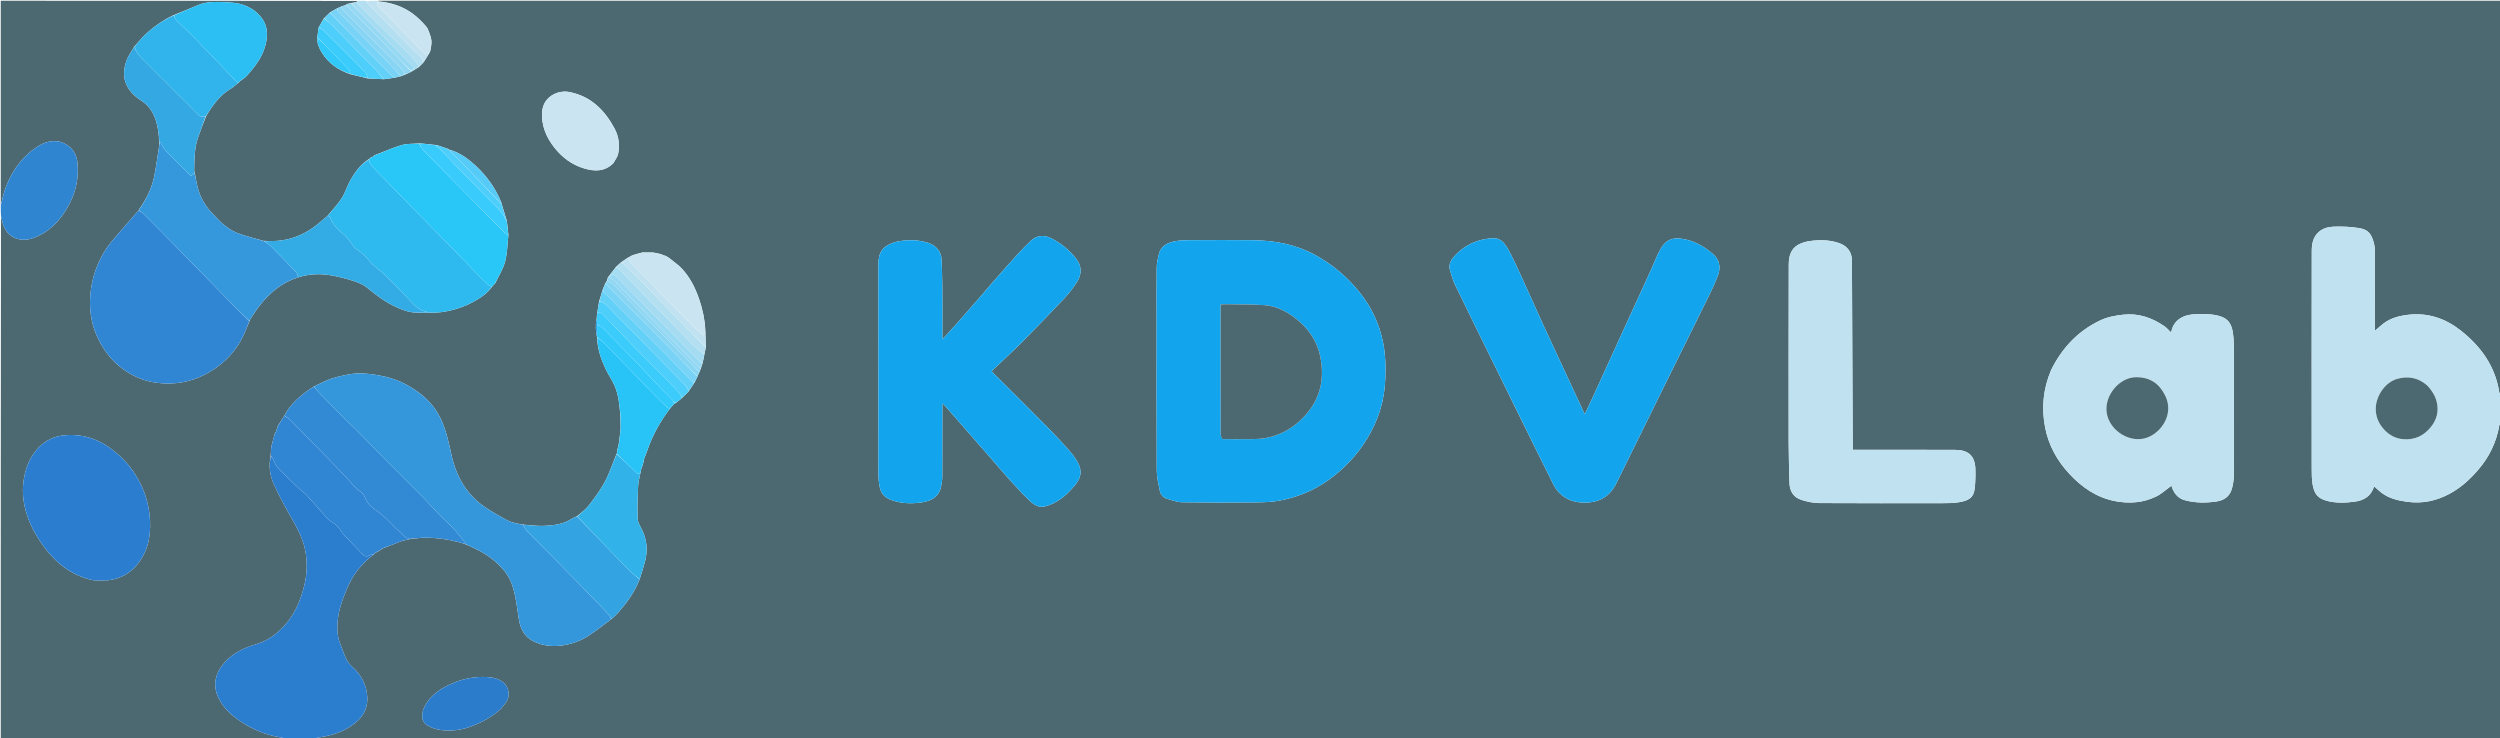 <svg version="1.1" id="Layer_1" xmlns="http://www.w3.org/2000/svg" xmlns:xlink="http://www.w3.org/1999/xlink" x="0px" y="0px"
	 width="100%" viewBox="0 0 3279 968" enable-background="new 0 0 3279 968" xml:space="preserve">
<path fill="#4C6971" opacity="1" stroke="none" 
	d="
M3280,556 
	C3280,693.65 3280,831.299 3280,969 
	C2323.636,969 1367.271,969 410.751,968.737 
	C413.697,967.978 416.799,967.482 419.902,966.986 
	C438.497,964.011 455.715,958.064 469.759,944.755 
	C478.707,936.275 482.438,925.525 481.741,913.856 
	C480.784,897.849 473.371,884.557 461.26,873.834 
	C458.317,871.228 455.772,867.783 454.086,864.23 
	C451.067,857.866 448.912,851.098 446.263,844.552 
	C441.067,831.71 441.91,818.249 444.183,805.318 
	C446.159,794.075 450.543,783.115 454.919,772.464 
	C462.407,754.243 474.234,739.107 490.324,727.077 
	C491.078,726.335 491.583,725.752 492.4,725.093 
	C493.819,724.431 494.926,723.845 496.313,723.095 
	C497.472,722.317 498.349,721.702 499.52,721.044 
	C500.553,720.404 501.293,719.807 502.387,719.115 
	C511.199,715.735 519.656,712.449 528.13,709.151 
	C528.147,709.14 528.171,709.107 528.576,709.091 
	C533.342,708.094 537.705,707.114 542.446,706.089 
	C543.841,706.048 544.858,706.052 545.995,706.223 
	C546.437,706.282 546.758,706.173 547.053,706.044 
	C547.028,706.024 547.002,706.083 547.236,706.027 
	C547.469,705.971 547.929,705.83 548.269,705.851 
	C551.196,705.637 553.784,705.209 556.373,705.197 
	C571.938,705.127 587.237,707.194 602.262,711.242 
	C605.527,712.121 608.74,713.192 612.169,714.466 
	C615.645,716.229 618.94,717.676 622.212,719.173 
	C637.798,726.302 651.31,736.068 662.133,749.551 
	C671.414,761.112 674.448,774.892 676.989,788.881 
	C678.549,797.465 679.379,806.183 681.015,814.75 
	C683.161,825.986 688.717,835.351 699.053,840.734 
	C709.926,846.397 721.768,848.184 734.015,846.952 
	C747.234,845.621 759.705,841.515 770.812,834.527 
	C781.668,827.697 791.636,819.455 802.295,811.692 
	C805.521,808.691 808.66,806.018 811.333,802.939 
	C822.602,789.958 832.631,776.153 839.025,759.609 
	C841.504,751.586 844.019,743.937 846.061,736.163 
	C849.857,721.709 848.575,707.738 841.711,694.292 
	C839.471,689.904 836.527,685.201 836.361,680.554 
	C835.857,666.4 836.263,652.19 836.912,638.029 
	C837.189,631.988 838.946,626.015 840.014,620.006 
	C839.999,620.001 840.02,620.023 840.288,619.788 
	C840.638,618.381 840.72,617.209 840.867,615.796 
	C840.933,615.555 841.019,615.062 841.274,614.844 
	C841.699,613.751 841.868,612.877 842.016,611.999 
	C841.995,611.995 842.023,612.028 842.28,611.817 
	C842.703,610.742 842.868,609.877 843.287,608.769 
	C843.699,607.367 843.856,606.208 844.267,604.837 
	C844.601,603.765 844.681,602.904 844.837,601.649 
	C846.165,598.107 847.56,595.009 848.643,591.806 
	C855.506,571.494 865.61,552.94 878.868,535.737 
	C879.382,535 879.736,534.519 880.391,533.972 
	C881.121,533.288 881.552,532.669 882.016,532.045 
	C882.05,532.04 882.036,531.973 882.23,531.87 
	C882.674,531.586 882.825,531.343 882.944,531.029 
	C883.011,531.019 883.029,530.884 883.226,530.809 
	C883.673,530.568 883.818,530.336 883.921,530.029 
	C883.985,530.021 883.986,529.893 884.294,529.854 
	C885.387,529.215 886.17,528.615 887.268,527.874 
	C889.643,526.094 891.704,524.457 893.874,522.621 
	C893.982,522.424 894.104,521.991 894.072,522.007 
	C894.04,522.022 894.072,522.086 894.422,522.032 
	C897.43,519.308 900.089,516.636 902.947,513.678 
	C905.708,509.6 908.271,505.809 910.996,501.711 
	C912.382,498.916 913.605,496.43 914.911,493.594 
	C915.694,491.534 916.394,489.823 917.42,487.942 
	C918.202,486.21 918.658,484.648 919.417,482.886 
	C920.16,480.841 920.6,478.995 921.364,476.934 
	C922.402,472.81 923.118,468.902 923.915,464.603 
	C924.572,461.401 925.148,458.591 925.833,455.344 
	C925.692,447.852 925.443,440.798 925.143,433.31 
	C924.415,418.908 921.459,405.39 916.935,392.202 
	C911.833,377.329 904.803,363.433 893.971,351.925 
	C889.33,346.995 883.438,343.242 878.001,338.636 
	C876.938,337.841 875.989,337.365 874.921,336.632 
	C874.286,336.181 873.769,335.987 873.056,335.538 
	C872.237,335.245 871.614,335.207 870.694,335.025 
	C869.613,334.552 868.828,334.221 867.834,333.58 
	C864.081,332.569 860.536,331.869 856.531,331.106 
	C851.717,331.085 847.363,331.126 842.609,331.1 
	C839.054,331.955 835.899,332.876 832.407,333.837 
	C831.05,334.308 830.031,334.739 828.67,335.161 
	C826.854,336.082 825.381,337.011 823.938,337.954 
	C823.968,337.966 823.942,337.906 823.59,337.953 
	C820.449,339.984 817.661,341.968 814.552,344.037 
	C812.165,346.06 810.099,347.999 807.801,350.194 
	C804.095,354.984 800.622,359.519 797.079,364.393 
	C796.729,365.819 796.449,366.906 796.022,368.276 
	C795.301,369.41 794.726,370.259 793.956,371.401 
	C792.848,374.108 791.934,376.522 790.751,379.174 
	C788.992,384.59 787.501,389.767 785.769,395.17 
	C784.742,400.936 783.956,406.477 783.052,412.269 
	C782.904,414.016 782.873,415.514 782.589,417.307 
	C780.824,425.797 781.298,433.941 782.99,442.068 
	C783.023,442.082 783.055,442.018 783.06,442.462 
	C783.599,457.181 788.071,470.453 793.968,483.222 
	C797.557,490.993 802.713,498.059 806.105,505.9 
	C811.589,518.579 812.616,532.324 813.66,546.242 
	C813.57,551.4 813.758,556.241 813.971,561.498 
	C813.655,565.602 813.315,569.287 812.695,573.263 
	C812.265,576.036 812.115,578.517 811.985,581.002 
	C812.005,581.005 811.979,580.976 811.702,581.228 
	C810.967,583.965 810.509,586.448 810.004,588.94 
	C809.957,588.948 809.964,589.043 809.689,589.289 
	C809.339,591.011 809.263,592.487 809.124,594.203 
	C809.06,594.443 808.981,594.932 808.708,595.189 
	C803.512,607.636 799.514,620.316 793.398,631.876 
	C787.592,642.851 779.99,652.979 772.357,662.845 
	C768.142,668.293 762.241,672.435 756.734,677.153 
	C754.321,678.17 752.147,679.008 750.248,680.263 
	C739.211,687.554 726.552,689.113 713.931,689.7 
	C704.679,690.129 695.341,688.712 685.803,688.055 
	C685.564,687.991 685.083,687.877 684.81,687.622 
	C683.05,687.283 681.565,687.199 679.698,687.036 
	C674.77,685.587 669.859,684.9 665.751,682.709 
	C656.06,677.541 646.499,672.037 637.334,665.989 
	C612.126,649.354 598.32,625.13 592.024,596.141 
	C588.552,580.156 585.119,564.2 578.074,549.243 
	C568.717,529.375 553.074,515.794 534.455,505.327 
	C522.733,498.737 510.021,494.66 496.703,492.255 
	C483.87,489.937 471.046,488.666 458.18,490.968 
	C449.772,492.471 441.341,494.366 433.278,497.128 
	C425.916,499.651 419.035,503.576 411.605,506.979 
	C395.94,517.077 381.854,528.328 372.936,545.272 
	C370.762,548.662 368.82,551.785 366.648,555.085 
	C365.919,556.096 365.422,556.93 364.67,558.039 
	C363.549,561.184 362.683,564.054 361.628,567.015 
	C361.203,567.273 361.032,567.49 360.67,568.039 
	C359.652,571.243 358.89,574.166 358.08,577.388 
	C357.98,578.086 357.929,578.486 357.616,579.175 
	C356.77,582.169 355.96,584.849 355.659,587.586 
	C355.28,591.032 355.318,594.524 354.979,598.37 
	C352.176,611.339 354.142,623.976 359.11,635.089 
	C367.382,653.592 377.681,671.218 387.603,688.946 
	C393.546,699.565 398.179,710.676 400.447,722.486 
	C403.304,737.361 402.797,752.467 399.262,767.236 
	C394.112,788.749 385.657,808.47 369.411,824.466 
	C359.6,834.126 348.798,841.165 335.614,845.053 
	C320.025,849.651 305.526,856.636 294.524,868.993 
	C282.463,882.54 278.125,898.955 287.027,916.223 
	C293.488,928.754 303.321,938.017 314.959,945.815 
	C330.44,956.187 347.09,963.388 365.419,966.725 
	C369.289,967.43 373.14,968.239 377,969 
	C251.715,969 126.429,969 1,969 
	C1,740.636 1,512.271 1.27,283.725 
	C2.352,287.086 2.907,290.713 4.024,294.158 
	C7.393,304.541 14.996,312.313 26.336,314.102 
	C36.427,315.693 45.361,312.159 53.736,307.692 
	C68.349,299.898 79.024,287.92 87.552,273.745 
	C98.831,254.999 103.869,234.841 101.576,213.189 
	C100.6,203.974 96.295,195.472 88.23,190.29 
	C75.763,182.281 62.573,184.171 50.763,191.319 
	C30.591,203.529 17.162,221.886 8.398,243.5 
	C5.089,251.658 3.418,260.48 1,269 
	C1,179.716 1,90.432 1,1 
	C156.364,1 311.728,1 467.902,1.218 
	C468.445,1.923 468.179,2.41 467.595,2.932 
	C466.857,3.024 466.435,3.082 465.595,3.078 
	C462.369,3.679 459.562,4.34 456.457,4.99 
	C455.779,5.072 455.398,5.166 454.782,5.335 
	C454.372,5.763 454.198,6.115 454.005,6.468 
	C453.987,6.468 454,6.494 453.652,6.443 
	C451.188,7.224 449.072,8.056 446.614,8.945 
	C444.865,9.73 443.459,10.458 441.698,11.173 
	C438.599,12.855 435.855,14.552 432.786,16.322 
	C429.99,18.893 427.519,21.389 424.773,24.09 
	C422.325,28.188 420.153,32.083 417.851,36.344 
	C417.214,40.823 416.708,44.935 416.148,49.438 
	C415.811,57.073 418.599,63.417 422.318,69.309 
	C431.035,83.121 443.628,91.951 459.256,97.268 
	C467.036,99.267 474.574,101.002 482.413,102.917 
	C489.466,103.344 496.219,103.59 503.412,103.895 
	C508.264,103.289 512.676,102.625 517.475,101.967 
	C520.53,101.266 523.197,100.56 526.153,99.88 
	C527.954,99.221 529.466,98.537 531.337,97.912 
	C534.138,96.702 536.581,95.433 539.388,94.107 
	C542.841,92.099 545.93,90.148 549.315,88.036 
	C551.421,85.964 553.23,84.052 555.363,82.014 
	C558.068,77.922 560.45,73.956 562.976,69.694 
	C563.449,68.613 563.779,67.828 564.434,66.83 
	C565.117,63.741 565.474,60.865 565.892,57.595 
	C565.913,56.137 565.872,55.074 565.9,53.627 
	C565.68,51.813 565.392,50.382 565.057,48.564 
	C563.09,43.711 562.062,38.489 559.057,34.943 
	C553.695,28.617 547.662,22.583 540.971,17.717 
	C527.714,8.075 512.452,3.248 496.065,1.712 
	C496.026,1.477 496,1 496,1 
	C1423.885,1 2351.771,1 3280,1 
	C3280,172.697 3280,344.395 3279.604,516.608 
	C3278.821,516.411 3278.194,515.736 3278.081,514.983 
	C3272.918,480.533 3253.917,454.323 3227.448,433.468 
	C3207.379,417.657 3184.153,409.683 3157.956,412.946 
	C3146.527,414.369 3135.673,417.157 3126.342,424.205 
	C3122.604,427.028 3119.182,430.268 3115.001,433.845 
	C3115.001,431.27 3115.001,429.479 3115.001,427.688 
	C3115.001,396.691 3115.046,365.695 3114.956,334.698 
	C3114.941,329.751 3115.042,324.624 3113.844,319.896 
	C3110.777,307.788 3107.086,301.276 3094.455,299.214 
	C3083.442,297.416 3072.067,296.901 3060.905,297.3 
	C3053.915,297.549 3046.587,299.349 3040.934,304.55 
	C3033.624,311.275 3032.118,320.303 3032.103,329.363 
	C3031.936,424.686 3031.98,520.009 3032.043,615.332 
	C3032.048,621.769 3032.1,628.299 3033.128,634.623 
	C3035.156,647.079 3039.152,653.615 3052.546,657.039 
	C3064.455,660.083 3076.452,659.574 3088.456,657.982 
	C3100.723,656.355 3109.964,650.677 3113.887,637.865 
	C3117.121,640.694 3120.064,643.55 3123.291,646.039 
	C3133.384,653.825 3145.172,656.54 3157.602,658.203 
	C3177.317,660.841 3195.515,656.952 3212.802,647.665 
	C3227.293,639.88 3239.214,629.116 3249.964,616.705 
	C3264.782,599.598 3274.291,580.184 3278.09,557.904 
	C3278.214,557.182 3279.341,556.631 3280,556 
M648.438,372.769 
	C648.71,372.583 648.883,372.329 649.506,371.568 
	C653.948,362.16 659.796,353.129 662.454,343.241 
	C665.41,332.244 665.46,320.465 666.862,308.214 
	C666.169,302.436 665.477,296.657 664.865,290.077 
	C662.579,282.7 660.293,275.323 657.927,267.202 
	C657.7,266.411 657.546,265.589 657.234,264.833 
	C648.642,244 635.214,226.701 618.082,212.292 
	C609.239,204.855 599.44,198.833 588.042,195.969 
	C588.042,195.969 588.11,195.968 587.951,195.381 
	C586.644,194.904 585.338,194.426 583.323,193.802 
	C580.555,192.873 577.787,191.944 575.008,190.963 
	C575.008,190.963 574.956,190.976 574.49,190.467 
	C573.357,190.387 572.224,190.307 570.515,190.04 
	C564.649,189.435 558.784,188.83 552.456,188.154 
	C552.456,188.154 551.992,188.224 551.344,188.1 
	C550.906,188.132 550.469,188.164 549.201,188.07 
	C541.592,188.759 533.642,188.29 526.451,190.403 
	C515.025,193.761 504.105,198.843 492.407,203.144 
	C491.95,203.421 491.493,203.699 490.971,203.962 
	C490.971,203.962 490.965,204.029 490.344,204.125 
	C489.873,204.742 489.401,205.359 488.471,206.019 
	C488.471,206.019 488.01,206.03 487.629,205.714 
	C486.756,206.468 485.883,207.221 484.562,208.164 
	C484.277,208.346 484.079,208.597 483.284,209.054 
	C472.625,215.854 465.545,225.895 459.457,236.538 
	C455.216,243.952 452.978,252.569 448.386,259.711 
	C443.057,267.999 436.133,275.263 429.335,283.31 
	C424.783,287.159 420.322,291.122 415.661,294.835 
	C399.882,307.405 382.074,314.954 361.779,316.022 
	C356.555,316.297 351.305,316.108 345.475,315.888 
	C333.961,312.539 322.213,309.813 311.025,305.601 
	C304.562,303.169 298.699,298.733 293.131,294.463 
	C288.606,290.994 284.98,286.37 280.853,282.364 
	C270.052,271.88 262.518,259.503 258.998,244.811 
	C257.587,238.925 256.406,232.985 255.437,226.577 
	C255.169,225.621 254.646,224.659 254.67,223.711 
	C255.042,209.263 254.827,194.714 259.609,180.803 
	C262.926,171.153 266.609,161.629 270.66,151.619 
	C272.927,148.097 275.083,144.498 277.482,141.07 
	C284.166,131.518 291.748,122.901 301.961,116.832 
	C305.581,114.681 308.696,111.681 312.011,109.032 
	C312.011,109.032 312.044,109.058 312.7,108.934 
	C313.462,107.959 314.223,106.985 315.017,106.018 
	C315.017,106.018 315.008,105.986 315.689,105.919 
	C316.466,105.289 317.243,104.659 318.594,103.676 
	C319.92,102.691 321.446,101.889 322.541,100.693 
	C335.376,86.67 346.805,71.796 349.603,52.216 
	C350.975,42.614 349.961,33.197 344.227,25.057 
	C333.926,10.435 318.753,4.142 301.705,3.273 
	C287.418,2.546 272.775,1.072 258.917,7.003 
	C248.64,11.402 238.298,15.651 227.247,20.028 
	C213.269,26.672 200.833,35.614 189.618,46.162 
	C184.904,50.596 181.081,55.98 176.182,61.086 
	C172.705,67.198 168.24,72.961 165.93,79.487 
	C157.754,102.584 165.873,119.323 184.982,131.762 
	C192.574,136.705 197.812,142.671 201.569,150.764 
	C207.228,162.954 208.395,175.855 209.005,189.77 
	C206.829,203.438 205.033,217.18 202.379,230.754 
	C199.369,246.149 192.561,260.049 183.414,273.153 
	C183.195,273.313 183.048,273.523 182.506,274.199 
	C182.389,274.796 182.271,275.392 181.698,276.509 
	C180.752,277.397 179.724,278.214 178.874,279.186 
	C173.747,285.052 168.605,290.907 163.571,296.854 
	C153.758,308.447 143.073,319.226 135.382,332.648 
	C124.398,351.817 118.67,372.314 118.086,394.118 
	C117.617,411.666 121.105,428.757 128.902,444.64 
	C135.664,458.418 144.616,470.653 156.628,480.422 
	C170.905,492.034 186.915,499.575 205.353,502.033 
	C228.117,505.067 249.646,501.331 269.83,490.709 
	C289.537,480.338 305.392,465.539 316.257,446.002 
	C320.63,438.139 323.522,429.452 327.589,420.637 
	C327.782,420 327.847,419.284 328.185,418.738 
	C336.86,404.743 346.689,391.702 359.468,381.12 
	C368.879,373.327 379.356,367.475 391.755,363.6 
	C405.783,359.116 420.132,358.647 434.462,361.208 
	C444.187,362.946 453.861,365.359 463.259,368.392 
	C469.628,370.448 476.332,373.071 481.392,377.25 
	C493.527,387.274 505.933,396.678 520.384,403.066 
	C528.865,406.815 537.477,410.293 547.504,409.921 
	C547.504,409.921 547.958,409.871 548.724,410.239 
	C555.847,410.172 562.97,410.106 570.991,410.006 
	C574.115,409.763 577.27,409.725 580.356,409.242 
	C594.435,407.038 607.918,402.854 620.458,396.051 
	C629.88,390.94 638.844,385.119 645.537,375.842 
	C645.815,375.641 645.977,375.37 646.433,374.803 
	C646.695,374.609 646.858,374.352 647.025,374.03 
	C647.025,374.03 647.025,373.927 647.448,373.755 
	C647.711,373.57 647.877,373.321 648.01,373.013 
	C648.01,373.013 648.004,372.949 648.438,372.769 
M1517.007,419.5 
	C1517.007,485.326 1516.851,551.153 1517.19,616.977 
	C1517.236,625.942 1519.422,634.962 1521.257,643.824 
	C1522.267,648.698 1525.599,652.646 1530.573,654.114 
	C1537.158,656.058 1543.903,658.682 1550.613,658.782 
	C1583.102,659.265 1615.604,659.158 1648.098,658.904 
	C1657.843,658.827 1667.733,658.451 1677.29,656.732 
	C1701.027,652.462 1723.104,643.503 1742.706,629.379 
	C1762.933,614.804 1779.886,596.979 1792.95,575.56 
	C1807.744,551.303 1816.142,525.146 1816.968,496.689 
	C1817.207,488.442 1817.37,480.161 1816.892,471.935 
	C1816.453,464.372 1815.568,456.769 1814.074,449.346 
	C1809.157,424.913 1798.918,402.964 1783.245,383.428 
	C1766.913,363.069 1747.408,346.687 1724.535,334.234 
	C1699.343,320.518 1672.023,315.456 1643.732,315.085 
	C1616.073,314.722 1588.406,314.944 1560.743,315.046 
	C1554.787,315.068 1548.749,315.154 1542.899,316.121 
	C1532.362,317.861 1522.864,321.705 1519.948,333.508 
	C1518.533,339.234 1517.22,345.157 1517.136,351.01 
	C1516.813,373.502 1517.006,396.003 1517.007,419.5 
M1300.011,601.485 
	C1308.509,611.235 1316.845,621.134 1325.552,630.694 
	C1333.918,639.881 1342.301,649.115 1351.395,657.554 
	C1356.5,662.291 1362.771,666.195 1370.688,664.171 
	C1386.858,660.037 1398.617,649.593 1409.104,637.375 
	C1418.401,626.542 1419.744,617.555 1413.258,605.971 
	C1410.367,600.806 1406.752,595.931 1402.833,591.48 
	C1394.493,582.006 1385.974,572.663 1377.108,563.681 
	C1355.601,541.891 1333.854,520.339 1312.204,498.69 
	C1308.365,494.851 1304.533,491.006 1300.646,487.113 
	C1302.06,485.582 1302.909,484.555 1303.867,483.643 
	C1316.146,471.947 1328.728,460.553 1340.666,448.52 
	C1359.628,429.406 1378.339,410.034 1396.776,390.415 
	C1402.749,384.059 1408.018,376.898 1412.737,369.546 
	C1419.39,359.18 1418.738,348.368 1411.222,339.004 
	C1402.534,328.18 1392.041,319.353 1379.664,312.906 
	C1369.751,307.741 1359.783,308.465 1351.922,315.919 
	C1340.525,326.727 1330.069,338.56 1319.58,350.286 
	C1306.867,364.498 1294.557,379.071 1282.037,393.457 
	C1272.897,403.958 1263.748,414.452 1254.512,424.869 
	C1248.745,431.373 1242.809,437.728 1236,445.188 
	C1236,442.102 1236,440.347 1236,438.591 
	C1236,417.927 1236.117,397.262 1235.955,376.599 
	C1235.86,364.472 1235.441,352.344 1234.944,340.225 
	C1234.52,329.875 1227.701,322.071 1217.922,318.769 
	C1205.305,314.51 1192.446,314.293 1179.658,316.314 
	C1173.352,317.31 1166.685,319.738 1161.528,323.409 
	C1153.665,329.006 1152.043,338.282 1152.037,347.484 
	C1151.977,436.14 1151.977,524.796 1152.044,613.451 
	C1152.05,620.74 1152.043,628.128 1153.172,635.292 
	C1154.794,645.579 1158.063,652.034 1170.18,656.202 
	C1183.07,660.636 1196.206,660.85 1209.411,658.834 
	C1221.675,656.962 1231.563,651.614 1234.299,638.147 
	C1235.184,633.791 1235.897,629.311 1235.918,624.884 
	C1236.061,595.055 1235.997,565.225 1236,535.395 
	C1236,533.641 1236,531.886 1236,530.131 
	C1236.389,529.977 1236.779,529.823 1237.168,529.669 
	C1257.949,553.439 1278.73,577.209 1300.011,601.485 
M1993.222,546.213 
	C2007.786,575.674 2022.279,605.171 2036.994,634.557 
	C2039.12,638.801 2041.783,643.036 2045.107,646.37 
	C2054.34,655.631 2065.605,659.287 2078.896,659.217 
	C2098.294,659.116 2111.699,650.718 2120.118,633.629 
	C2140.578,592.101 2160.989,550.548 2181.487,509.039 
	C2201.767,467.972 2222.18,426.972 2242.407,385.88 
	C2246.279,378.016 2249.859,369.978 2253.041,361.813 
	C2257.49,350.398 2255.355,340.203 2245.685,332.265 
	C2235.604,323.99 2224.471,317.194 2211.711,314.281 
	C2193.337,310.086 2184.164,314.069 2176.129,330.059 
	C2171.978,338.32 2168.628,346.98 2164.784,355.4 
	C2148.543,390.973 2132.243,426.518 2115.985,462.084 
	C2107.513,480.619 2099.112,499.188 2090.623,517.716 
	C2086.751,526.167 2082.745,534.556 2078.598,543.404 
	C2077.799,541.73 2077.29,540.689 2076.802,539.639 
	C2059.353,502.063 2041.851,464.512 2024.483,426.898 
	C2016.775,410.204 2009.419,393.347 2001.752,376.633 
	C1994.773,361.418 1988.069,346.048 1980.375,331.197 
	C1970.324,311.798 1964.315,310.915 1947.953,313.62 
	C1932.159,316.232 1917.961,324.305 1907.033,336.637 
	C1902.559,341.687 1899.664,347.788 1901.913,354.902 
	C1903.9,361.187 1905.596,367.664 1908.452,373.557 
	C1926.031,409.827 1943.88,445.966 1961.684,482.127 
	C1972.092,503.265 1982.584,524.361 1993.222,546.213 
M2690.082,485.674 
	C2679.737,510.221 2677.276,535.509 2682.571,561.639 
	C2687.248,584.724 2698.322,604.475 2714.157,621.495 
	C2730.713,639.289 2750.069,652.727 2774.633,657.368 
	C2793.151,660.866 2811.156,659.443 2828.053,651.19 
	C2835.295,647.654 2841.427,641.844 2847.982,637.125 
	C2847.883,636.925 2848.144,637.356 2848.317,637.82 
	C2848.601,638.578 2848.785,639.374 2849.084,640.125 
	C2852.212,647.97 2857.083,653.769 2865.737,656.105 
	C2879.558,659.836 2893.472,659.797 2907.418,657.696 
	C2917.266,656.212 2924.622,650.859 2927.356,640.973 
	C2928.916,635.333 2929.87,629.332 2929.891,623.489 
	C2930.079,570.846 2930.05,518.202 2929.955,465.558 
	C2929.938,456.123 2930.119,446.576 2928.793,437.282 
	C2927.158,425.819 2923.225,418.139 2911.425,414.642 
	C2901.203,411.614 2890.851,411.875 2880.485,412.085 
	C2872.93,412.239 2865.558,413.612 2858.998,417.959 
	C2852.319,422.384 2848.943,428.773 2847.703,436.206 
	C2844.516,433.202 2841.841,429.918 2838.483,427.643 
	C2822.281,416.665 2804.856,410.543 2784.72,412.767 
	C2774.117,413.938 2763.867,415.83 2754.368,420.382 
	C2725.408,434.258 2704.543,456.326 2690.082,485.674 
M2346,581.5 
	C2346.333,599.114 2346.354,616.741 2347.121,634.335 
	C2347.564,644.5 2352.707,652.502 2362.666,655.629 
	C2370.089,657.959 2378.035,659.765 2385.761,659.815 
	C2440.091,660.166 2494.424,660.035 2548.755,659.957 
	C2555.36,659.947 2562.058,659.914 2568.548,658.869 
	C2580.981,656.867 2588.674,653.818 2590.111,640.074 
	C2590.976,631.795 2591.175,623.388 2590.916,615.063 
	C2590.373,597.626 2581.384,590.13 2564.445,590.059 
	C2521.614,589.879 2478.781,590 2435.949,590 
	C2434.039,590 2432.129,590 2430,590 
	C2430,586.987 2430.008,584.828 2429.999,582.668 
	C2429.667,502.23 2429.347,421.791 2428.986,341.353 
	C2428.937,330.445 2422.49,322.42 2412.263,318.881 
	C2399.598,314.499 2386.702,314.412 2373.748,316.17 
	C2368.658,316.86 2363.4,318.416 2358.887,320.828 
	C2348.59,326.33 2346.16,336.622 2346.128,347.007 
	C2345.892,424.837 2346,502.669 2346,581.5 
M141.58,761.125 
	C158.495,759.234 172.091,751.263 182.107,737.741 
	C195.928,719.08 198.581,697.654 196.177,675.215 
	C194.667,661.119 190.662,647.688 184.483,635.003 
	C177.024,619.692 166.931,606.458 153.906,595.16 
	C133.655,577.593 110.978,568.303 83.909,570.999 
	C70.818,572.303 59.61,577.796 50.646,587.097 
	C40.309,597.824 34.576,611.005 31.722,625.711 
	C28.338,643.152 30.199,659.956 35.766,676.569 
	C39.951,689.057 46.111,700.5 53.529,711.383 
	C69.802,735.257 90.492,753.291 119.075,760.353 
	C125.943,762.05 133.478,761.047 141.58,761.125 
M804.528,213.963 
	C806.669,209.909 809.85,206.071 810.75,201.757 
	C813.153,190.248 811.529,178.766 805.98,168.46 
	C792.951,144.261 774.897,126.132 746.497,120.664 
	C731.786,117.832 712.36,126.749 711.051,146.829 
	C709.903,164.459 716.304,179.762 726.925,193.318 
	C737.149,206.368 750.023,216.143 766.115,220.902 
	C779.667,224.911 792.894,225.53 804.528,213.963 
M657.07,929.56 
	C659.431,926.592 662.005,923.766 664.111,920.627 
	C669.365,912.796 667.596,901.45 660.43,895.384 
	C654.161,890.078 646.635,888.449 638.749,888.017 
	C623.832,887.201 609.336,889.729 595.624,895.346 
	C579.73,901.856 565.15,910.656 556.999,926.676 
	C552.263,935.985 551.999,946.393 560.731,951.548 
	C566.508,954.959 573.605,957.081 580.315,957.756 
	C592.389,958.969 604.303,957.585 616.067,953.392 
	C631.098,948.033 644.769,940.8 657.07,929.56 
z"/>
<path fill="#C0E2F0" opacity="1" stroke="none" 
	d="
M3280,555.572 
	C3279.341,556.631 3278.214,557.182 3278.09,557.904 
	C3274.291,580.184 3264.782,599.598 3249.964,616.705 
	C3239.214,629.116 3227.293,639.88 3212.802,647.665 
	C3195.515,656.952 3177.317,660.841 3157.602,658.203 
	C3145.172,656.54 3133.384,653.825 3123.291,646.039 
	C3120.064,643.55 3117.121,640.694 3113.887,637.865 
	C3109.964,650.677 3100.723,656.355 3088.456,657.982 
	C3076.452,659.574 3064.455,660.083 3052.546,657.039 
	C3039.152,653.615 3035.156,647.079 3033.128,634.623 
	C3032.1,628.299 3032.048,621.769 3032.043,615.332 
	C3031.98,520.009 3031.936,424.686 3032.103,329.363 
	C3032.118,320.303 3033.624,311.275 3040.934,304.55 
	C3046.587,299.349 3053.915,297.549 3060.905,297.3 
	C3072.067,296.901 3083.442,297.416 3094.455,299.214 
	C3107.086,301.276 3110.777,307.788 3113.844,319.896 
	C3115.042,324.624 3114.941,329.751 3114.956,334.698 
	C3115.046,365.695 3115.001,396.691 3115.001,427.688 
	C3115.001,429.479 3115.001,431.27 3115.001,433.845 
	C3119.182,430.268 3122.604,427.028 3126.342,424.205 
	C3135.673,417.157 3146.527,414.369 3157.956,412.946 
	C3184.153,409.683 3207.379,417.657 3227.448,433.468 
	C3253.917,454.323 3272.918,480.533 3278.081,514.983 
	C3278.194,515.736 3278.821,516.411 3279.604,517.061 
	C3280,518.714 3280,520.429 3279.734,522.437 
	C3279.646,523.154 3279.823,523.577 3280,524 
	C3280,532.021 3280,540.042 3279.723,548.633 
	C3279.63,549.469 3279.815,549.735 3280,550 
	C3280,551.714 3280,553.429 3280,555.572 
M3183.747,505.744 
	C3172.222,495.481 3158.961,492.808 3144.259,496.911 
	C3128.342,501.352 3116.652,518.995 3116.07,534.986 
	C3115.669,546.021 3119.741,555.668 3127.253,563.666 
	C3134.016,570.866 3142.208,575.31 3152.37,576.067 
	C3167.126,577.168 3178.818,571.62 3188.006,560.431 
	C3196.007,550.687 3198.998,539.614 3195.991,527.142 
	C3194.042,519.058 3189.696,512.355 3183.747,505.744 
z"/>
<path fill="#2B7DCD" opacity="1" stroke="none" 
	d="
M490.076,727.235 
	C474.234,739.107 462.407,754.243 454.919,772.464 
	C450.543,783.115 446.159,794.075 444.183,805.318 
	C441.91,818.249 441.067,831.71 446.263,844.552 
	C448.912,851.098 451.067,857.866 454.086,864.23 
	C455.772,867.783 458.317,871.228 461.26,873.834 
	C473.371,884.557 480.784,897.849 481.741,913.856 
	C482.438,925.525 478.707,936.275 469.759,944.755 
	C455.715,958.064 438.497,964.011 419.902,966.986 
	C416.799,967.482 413.697,967.978 410.297,968.737 
	C399.312,969 388.625,969 377.469,969 
	C373.14,968.239 369.289,967.43 365.419,966.725 
	C347.09,963.388 330.44,956.187 314.959,945.815 
	C303.321,938.017 293.488,928.754 287.027,916.223 
	C278.125,898.955 282.463,882.54 294.524,868.993 
	C305.526,856.636 320.025,849.651 335.614,845.053 
	C348.798,841.165 359.6,834.126 369.411,824.466 
	C385.657,808.47 394.112,788.749 399.262,767.236 
	C402.797,752.467 403.304,737.361 400.447,722.486 
	C398.179,710.676 393.546,699.565 387.603,688.946 
	C377.681,671.218 367.382,653.592 359.11,635.089 
	C354.142,623.976 352.176,611.339 355.285,598.53 
	C356.489,599.39 357.285,600.413 357.876,601.543 
	C359.843,605.299 360.993,609.8 363.792,612.746 
	C373.275,622.73 383.289,632.214 393.2,641.784 
	C395.69,644.188 398.844,645.935 401.195,648.448 
	C407.403,655.083 413.313,661.996 419.391,668.753 
	C423.504,673.326 427.475,678.061 431.938,682.268 
	C434.897,685.058 439.051,686.614 441.88,689.498 
	C445.315,693.002 447.609,697.605 450.941,701.232 
	C459.039,710.046 467.462,718.559 475.73,727.216 
	C478.615,730.237 481.617,730.329 485.15,728.234 
	C486.511,727.427 488.418,727.54 490.076,727.235 
z"/>
<path fill="#3085D1" opacity="1" stroke="none" 
	d="
M1,269.465 
	C3.418,260.48 5.089,251.658 8.398,243.5 
	C17.162,221.886 30.591,203.529 50.763,191.319 
	C62.573,184.171 75.763,182.281 88.23,190.29 
	C96.295,195.472 100.6,203.974 101.576,213.189 
	C103.869,234.841 98.831,254.999 87.552,273.745 
	C79.024,287.92 68.349,299.898 53.736,307.692 
	C45.361,312.159 36.427,315.693 26.336,314.102 
	C14.996,312.313 7.393,304.541 4.024,294.158 
	C2.907,290.713 2.352,287.086 1.27,283.271 
	C1,278.643 1,274.286 1,269.465 
z"/>
<path fill="#B4DFF1" opacity="1" stroke="none" 
	d="
M555.039,82.139 
	C553.23,84.052 551.421,85.964 549.288,87.65 
	C548.162,85.65 547.73,83.548 546.495,82.162 
	C541.303,76.335 536.034,70.558 530.493,65.067 
	C518.335,53.019 505.92,41.231 493.754,29.192 
	C485.02,20.549 476.518,11.671 467.912,2.897 
	C468.179,2.41 468.445,1.923 468.356,1.218 
	C469.389,1 470.778,1 472.823,1.114 
	C474.319,1.152 475.16,1.076 476,1 
	C477.389,1 478.778,1 480.676,1.339 
	C482.098,3.24 482.734,5.075 483.964,6.325 
	C504.227,26.917 524.632,47.369 544.828,68.027 
	C548.879,72.169 554.676,75.251 555.039,82.139 
z"/>
<path fill="#C0E2F0" opacity="1" stroke="none" 
	d="
M555.363,82.014 
	C554.676,75.251 548.879,72.169 544.828,68.027 
	C524.632,47.369 504.227,26.917 483.964,6.325 
	C482.734,5.075 482.098,3.24 481.093,1.339 
	C485.689,1 490.379,1 495.534,1 
	C496,1 496.026,1.477 495.832,1.932 
	C492.766,6.742 496.828,8.994 498.901,11.142 
	C517.616,30.536 536.592,49.677 555.414,68.968 
	C557.785,71.398 560.035,71.993 562.832,69.99 
	C560.45,73.956 558.068,77.922 555.363,82.014 
z"/>
<path fill="#C0E2F0" opacity="1" stroke="none" 
	d="
M475.625,1 
	C475.16,1.076 474.319,1.152 473.239,1.114 
	C473.75,1 474.5,1 475.625,1 
z"/>
<path fill="#4C6971" opacity="1" stroke="none" 
	d="
M3280,523.75 
	C3279.823,523.577 3279.646,523.154 3279.734,522.866 
	C3280,523 3280,523.5 3280,523.75 
z"/>
<path fill="#4C6971" opacity="1" stroke="none" 
	d="
M3280,549.75 
	C3279.815,549.735 3279.63,549.469 3279.723,549.102 
	C3280,549 3280,549.5 3280,549.75 
z"/>
<path fill="#12A4ED" opacity="1" stroke="none" 
	d="
M1517.007,419 
	C1517.006,396.003 1516.813,373.502 1517.136,351.01 
	C1517.22,345.157 1518.533,339.234 1519.948,333.508 
	C1522.864,321.705 1532.362,317.861 1542.899,316.121 
	C1548.749,315.154 1554.787,315.068 1560.743,315.046 
	C1588.406,314.944 1616.073,314.722 1643.732,315.085 
	C1672.023,315.456 1699.343,320.518 1724.535,334.234 
	C1747.408,346.687 1766.913,363.069 1783.245,383.428 
	C1798.918,402.964 1809.157,424.913 1814.074,449.346 
	C1815.568,456.769 1816.453,464.372 1816.892,471.935 
	C1817.37,480.161 1817.207,488.442 1816.968,496.689 
	C1816.142,525.146 1807.744,551.303 1792.95,575.56 
	C1779.886,596.979 1762.933,614.804 1742.706,629.379 
	C1723.104,643.503 1701.027,652.462 1677.29,656.732 
	C1667.733,658.451 1657.843,658.827 1648.098,658.904 
	C1615.604,659.158 1583.102,659.265 1550.613,658.782 
	C1543.903,658.682 1537.158,656.058 1530.573,654.114 
	C1525.599,652.646 1522.267,648.698 1521.257,643.824 
	C1519.422,634.962 1517.236,625.942 1517.19,616.977 
	C1516.851,551.153 1517.007,485.326 1517.007,419 
M1603.845,575.965 
	C1616.669,575.976 1629.495,576.123 1642.316,575.937 
	C1648.099,575.853 1653.958,575.588 1659.634,574.575 
	C1680.571,570.838 1697.778,560.54 1712.014,544.732 
	C1732.307,522.197 1737.549,495.959 1731.494,467.069 
	C1727.045,445.846 1714.854,429.314 1697.725,416.449 
	C1685.907,407.572 1672.649,401.179 1657.794,400.191 
	C1640.901,399.068 1623.917,399.326 1606.972,399.017 
	C1605.192,398.985 1603.408,399.18 1601,399.3 
	C1601,401.632 1601,403.58 1601,405.528 
	C1601,421.516 1601,437.505 1601,453.493 
	C1601,492.298 1600.972,531.104 1601.083,569.909 
	C1601.088,571.905 1602.278,573.897 1603.845,575.965 
z"/>
<path fill="#12A4ED" opacity="1" stroke="none" 
	d="
M1299.761,601.232 
	C1278.73,577.209 1257.949,553.439 1237.168,529.669 
	C1236.779,529.823 1236.389,529.977 1236,530.131 
	C1236,531.886 1236,533.641 1236,535.395 
	C1235.997,565.225 1236.061,595.055 1235.918,624.884 
	C1235.897,629.311 1235.184,633.791 1234.299,638.147 
	C1231.563,651.614 1221.675,656.962 1209.411,658.834 
	C1196.206,660.85 1183.07,660.636 1170.18,656.202 
	C1158.063,652.034 1154.794,645.579 1153.172,635.292 
	C1152.043,628.128 1152.05,620.74 1152.044,613.451 
	C1151.977,524.796 1151.977,436.14 1152.037,347.484 
	C1152.043,338.282 1153.665,329.006 1161.528,323.409 
	C1166.685,319.738 1173.352,317.31 1179.658,316.314 
	C1192.446,314.293 1205.305,314.51 1217.922,318.769 
	C1227.701,322.071 1234.52,329.875 1234.944,340.225 
	C1235.441,352.344 1235.86,364.472 1235.955,376.599 
	C1236.117,397.262 1236,417.927 1236,438.591 
	C1236,440.347 1236,442.102 1236,445.188 
	C1242.809,437.728 1248.745,431.373 1254.512,424.869 
	C1263.748,414.452 1272.897,403.958 1282.037,393.457 
	C1294.557,379.071 1306.867,364.498 1319.58,350.286 
	C1330.069,338.56 1340.525,326.727 1351.922,315.919 
	C1359.783,308.465 1369.751,307.741 1379.664,312.906 
	C1392.041,319.353 1402.534,328.18 1411.222,339.004 
	C1418.738,348.368 1419.39,359.18 1412.737,369.546 
	C1408.018,376.898 1402.749,384.059 1396.776,390.415 
	C1378.339,410.034 1359.628,429.406 1340.666,448.52 
	C1328.728,460.553 1316.146,471.947 1303.867,483.643 
	C1302.909,484.555 1302.06,485.582 1300.646,487.113 
	C1304.533,491.006 1308.365,494.851 1312.204,498.69 
	C1333.854,520.339 1355.601,541.891 1377.108,563.681 
	C1385.974,572.663 1394.493,582.006 1402.833,591.48 
	C1406.752,595.931 1410.367,600.806 1413.258,605.971 
	C1419.744,617.555 1418.401,626.542 1409.104,637.375 
	C1398.617,649.593 1386.858,660.037 1370.688,664.171 
	C1362.771,666.195 1356.5,662.291 1351.395,657.554 
	C1342.301,649.115 1333.918,639.881 1325.552,630.694 
	C1316.845,621.134 1308.509,611.235 1299.761,601.232 
z"/>
<path fill="#12A4ED" opacity="1" stroke="none" 
	d="
M1993.13,545.844 
	C1982.584,524.361 1972.092,503.265 1961.684,482.127 
	C1943.88,445.966 1926.031,409.827 1908.452,373.557 
	C1905.596,367.664 1903.9,361.187 1901.913,354.902 
	C1899.664,347.788 1902.559,341.687 1907.033,336.637 
	C1917.961,324.305 1932.159,316.232 1947.953,313.62 
	C1964.315,310.915 1970.324,311.798 1980.375,331.197 
	C1988.069,346.048 1994.773,361.418 2001.752,376.633 
	C2009.419,393.347 2016.775,410.204 2024.483,426.898 
	C2041.851,464.512 2059.353,502.063 2076.802,539.639 
	C2077.29,540.689 2077.799,541.73 2078.598,543.404 
	C2082.745,534.556 2086.751,526.167 2090.623,517.716 
	C2099.112,499.188 2107.513,480.619 2115.985,462.084 
	C2132.243,426.518 2148.543,390.973 2164.784,355.4 
	C2168.628,346.98 2171.978,338.32 2176.129,330.059 
	C2184.164,314.069 2193.337,310.086 2211.711,314.281 
	C2224.471,317.194 2235.604,323.99 2245.685,332.265 
	C2255.355,340.203 2257.49,350.398 2253.041,361.813 
	C2249.859,369.978 2246.279,378.016 2242.407,385.88 
	C2222.18,426.972 2201.767,467.972 2181.487,509.039 
	C2160.989,550.548 2140.578,592.101 2120.118,633.629 
	C2111.699,650.718 2098.294,659.116 2078.896,659.217 
	C2065.605,659.287 2054.34,655.631 2045.107,646.37 
	C2041.783,643.036 2039.12,638.801 2036.994,634.557 
	C2022.279,605.171 2007.786,575.674 1993.13,545.844 
z"/>
<path fill="#C0E2F0" opacity="1" stroke="none" 
	d="
M2690.281,485.348 
	C2704.543,456.326 2725.408,434.258 2754.368,420.382 
	C2763.867,415.83 2774.117,413.938 2784.72,412.767 
	C2804.856,410.543 2822.281,416.665 2838.483,427.643 
	C2841.841,429.918 2844.516,433.202 2847.703,436.206 
	C2848.943,428.773 2852.319,422.384 2858.998,417.959 
	C2865.558,413.612 2872.93,412.239 2880.485,412.085 
	C2890.851,411.875 2901.203,411.614 2911.425,414.642 
	C2923.225,418.139 2927.158,425.819 2928.793,437.282 
	C2930.119,446.576 2929.938,456.123 2929.955,465.558 
	C2930.05,518.202 2930.079,570.846 2929.891,623.489 
	C2929.87,629.332 2928.916,635.333 2927.356,640.973 
	C2924.622,650.859 2917.266,656.212 2907.418,657.696 
	C2893.472,659.797 2879.558,659.836 2865.737,656.105 
	C2857.083,653.769 2852.212,647.97 2849.084,640.125 
	C2848.785,639.374 2848.601,638.578 2848.317,637.82 
	C2848.144,637.356 2847.883,636.925 2847.982,637.125 
	C2841.427,641.844 2835.295,647.654 2828.053,651.19 
	C2811.156,659.443 2793.151,660.866 2774.633,657.368 
	C2750.069,652.727 2730.713,639.289 2714.157,621.495 
	C2698.322,604.475 2687.248,584.724 2682.571,561.639 
	C2677.276,535.509 2679.737,510.221 2690.281,485.348 
M2839.924,518.712 
	C2832.11,503.039 2820.293,494.828 2801.936,494.727 
	C2779.956,494.608 2759.588,518.901 2763.173,541.655 
	C2766.937,565.547 2794.851,582.518 2817.121,573.622 
	C2835.959,566.097 2851.333,542.351 2839.924,518.712 
z"/>
<path fill="#C0E2F0" opacity="1" stroke="none" 
	d="
M2346,581 
	C2346,502.669 2345.892,424.837 2346.128,347.007 
	C2346.16,336.622 2348.59,326.33 2358.887,320.828 
	C2363.4,318.416 2368.658,316.86 2373.748,316.17 
	C2386.702,314.412 2399.598,314.499 2412.263,318.881 
	C2422.49,322.42 2428.937,330.445 2428.986,341.353 
	C2429.347,421.791 2429.667,502.23 2429.999,582.668 
	C2430.008,584.828 2430,586.987 2430,590 
	C2432.129,590 2434.039,590 2435.949,590 
	C2478.781,590 2521.614,589.879 2564.445,590.059 
	C2581.384,590.13 2590.373,597.626 2590.916,615.063 
	C2591.175,623.388 2590.976,631.795 2590.111,640.074 
	C2588.674,653.818 2580.981,656.867 2568.548,658.869 
	C2562.058,659.914 2555.36,659.947 2548.755,659.957 
	C2494.424,660.035 2440.091,660.166 2385.761,659.815 
	C2378.035,659.765 2370.089,657.959 2362.666,655.629 
	C2352.707,652.502 2347.564,644.5 2347.121,634.335 
	C2346.354,616.741 2346.333,599.114 2346,581 
z"/>
<path fill="#3597DB" opacity="1" stroke="none" 
	d="
M685.083,687.877 
	C685.083,687.877 685.564,687.991 685.926,688.382 
	C687.924,691.413 689.149,694.455 691.265,696.628 
	C702.145,707.803 713.317,718.694 724.269,729.8 
	C739.667,745.413 754.986,761.103 770.289,776.808 
	C779.462,786.221 788.598,795.671 797.613,805.236 
	C799.397,807.129 800.55,809.619 801.994,811.833 
	C791.636,819.455 781.668,827.697 770.812,834.527 
	C759.705,841.515 747.234,845.621 734.015,846.952 
	C721.768,848.184 709.926,846.397 699.053,840.734 
	C688.717,835.351 683.161,825.986 681.015,814.75 
	C679.379,806.183 678.549,797.465 676.989,788.881 
	C674.448,774.892 671.414,761.112 662.133,749.551 
	C651.31,736.068 637.798,726.302 622.212,719.173 
	C618.94,717.676 615.645,716.229 611.967,714.182 
	C606.572,707.426 601.894,700.946 596.487,695.145 
	C589.692,687.855 582.175,681.244 575.204,674.111 
	C568.824,667.583 562.93,660.579 556.518,654.085 
	C540.391,637.753 524.027,621.655 507.882,605.341 
	C493.952,591.267 480.23,576.988 466.332,562.882 
	C462.837,559.334 458.881,556.241 455.376,552.702 
	C442.747,539.95 430.183,527.133 417.69,514.247 
	C415.535,512.025 413.846,509.35 411.942,506.884 
	C419.035,503.576 425.916,499.651 433.278,497.128 
	C441.341,494.366 449.772,492.471 458.18,490.968 
	C471.046,488.666 483.87,489.937 496.703,492.255 
	C510.021,494.66 522.733,498.737 534.455,505.327 
	C553.074,515.794 568.717,529.375 578.074,549.243 
	C585.119,564.2 588.552,580.156 592.024,596.141 
	C598.32,625.13 612.126,649.354 637.334,665.989 
	C646.499,672.037 656.06,677.541 665.751,682.709 
	C669.859,684.9 674.77,685.587 679.955,687.195 
	C682.091,687.58 683.587,687.728 685.083,687.877 
z"/>
<path fill="#3086D2" opacity="1" stroke="none" 
	d="
M327.087,421.14 
	C323.522,429.452 320.63,438.139 316.257,446.002 
	C305.392,465.539 289.537,480.338 269.83,490.709 
	C249.646,501.331 228.117,505.067 205.353,502.033 
	C186.915,499.575 170.905,492.034 156.628,480.422 
	C144.616,470.653 135.664,458.418 128.902,444.64 
	C121.105,428.757 117.617,411.666 118.086,394.118 
	C118.67,372.314 124.398,351.817 135.382,332.648 
	C143.073,319.226 153.758,308.447 163.571,296.854 
	C168.605,290.907 173.747,285.052 178.874,279.186 
	C179.724,278.214 180.752,277.397 182.216,276.411 
	C184.35,277.478 186.159,278.449 187.55,279.838 
	C197.785,290.05 207.968,300.314 218.106,310.622 
	C234.908,327.706 251.679,344.822 268.435,361.952 
	C280.884,374.679 293.23,387.507 305.731,400.182 
	C312.735,407.282 319.961,414.161 327.087,421.14 
z"/>
<path fill="#2B7ECF" opacity="1" stroke="none" 
	d="
M141.143,761.205 
	C133.478,761.047 125.943,762.05 119.075,760.353 
	C90.492,753.291 69.802,735.257 53.529,711.383 
	C46.111,700.5 39.951,689.057 35.766,676.569 
	C30.199,659.956 28.338,643.152 31.722,625.711 
	C34.576,611.005 40.309,597.824 50.646,587.097 
	C59.61,577.796 70.818,572.303 83.909,570.999 
	C110.978,568.303 133.655,577.593 153.906,595.16 
	C166.931,606.458 177.024,619.692 184.483,635.003 
	C190.662,647.688 194.667,661.119 196.177,675.215 
	C198.581,697.654 195.928,719.08 182.107,737.741 
	C172.091,751.263 158.495,759.234 141.143,761.205 
z"/>
<path fill="#2EBAEF" opacity="1" stroke="none" 
	d="
M645.093,376.035 
	C638.844,385.119 629.88,390.94 620.458,396.051 
	C607.918,402.854 594.435,407.038 580.356,409.242 
	C577.27,409.725 574.115,409.763 570.081,410.008 
	C558.486,410.258 549.575,406.677 542.12,398.741 
	C530.057,385.9 517.769,373.257 505.223,360.888 
	C499.046,354.797 491.174,350.255 485.72,343.649 
	C480.114,336.859 474.298,330.894 466.787,326.306 
	C464.331,324.805 462.959,321.555 461.036,319.149 
	C458.186,315.587 455.445,311.916 452.348,308.579 
	C450.47,306.554 447.829,305.252 445.843,303.307 
	C440.437,298.013 435.19,292.588 433.044,284.942 
	C432.796,284.06 430.987,283.617 429.901,282.971 
	C436.133,275.263 443.057,267.999 448.386,259.711 
	C452.978,252.569 455.216,243.952 459.457,236.538 
	C465.545,225.895 472.625,215.854 483.641,209.382 
	C484.622,211.56 484.821,213.739 485.952,215.194 
	C488.803,218.863 491.958,222.319 495.197,225.66 
	C508.753,239.642 522.353,253.583 535.997,267.478 
	C557.344,289.217 578.766,310.881 600.1,332.632 
	C607.556,340.234 614.803,348.041 622.231,355.672 
	C627.923,361.519 633.669,367.32 639.574,372.949 
	C641.051,374.358 643.234,375.026 645.093,376.035 
z"/>
<path fill="#3598DC" opacity="1" stroke="none" 
	d="
M327.338,420.888 
	C319.961,414.161 312.735,407.282 305.731,400.182 
	C293.23,387.507 280.884,374.679 268.435,361.952 
	C251.679,344.822 234.908,327.706 218.106,310.622 
	C207.968,300.314 197.785,290.05 187.55,279.838 
	C186.159,278.449 184.35,277.478 182.444,276.151 
	C182.271,275.392 182.389,274.796 182.863,274.057 
	C183.402,273.606 183.584,273.297 183.767,272.987 
	C192.561,260.049 199.369,246.149 202.379,230.754 
	C205.033,217.18 206.829,203.438 209.198,189.079 
	C209.862,187.448 210.332,186.507 210.468,186.235 
	C212.484,189.795 213.903,193.975 216.664,196.881 
	C227.09,207.858 237.94,218.433 248.674,229.116 
	C249.528,229.966 250.702,230.495 250.918,230.638 
	C252.709,229.118 253.915,228.094 255.121,227.07 
	C256.406,232.985 257.587,238.925 258.998,244.811 
	C262.518,259.503 270.052,271.88 280.853,282.364 
	C284.98,286.37 288.606,290.994 293.131,294.463 
	C298.699,298.733 304.562,303.169 311.025,305.601 
	C322.213,309.813 333.961,312.539 345.97,316.273 
	C349.437,318.736 352.794,320.429 355.314,322.956 
	C366.701,334.371 377.923,345.954 388.991,357.679 
	C390.335,359.102 390.387,361.745 391.038,363.823 
	C379.356,367.475 368.879,373.327 359.468,381.12 
	C346.689,391.702 336.86,404.743 328.185,418.738 
	C327.847,419.284 327.782,420 327.338,420.888 
z"/>
<path fill="#328AD5" opacity="1" stroke="none" 
	d="
M411.605,506.979 
	C413.846,509.35 415.535,512.025 417.69,514.247 
	C430.183,527.133 442.747,539.95 455.376,552.702 
	C458.881,556.241 462.837,559.334 466.332,562.882 
	C480.23,576.988 493.952,591.267 507.882,605.341 
	C524.027,621.655 540.391,637.753 556.518,654.085 
	C562.93,660.579 568.824,667.583 575.204,674.111 
	C582.175,681.244 589.692,687.855 596.487,695.145 
	C601.894,700.946 606.572,707.426 611.775,713.89 
	C608.74,713.192 605.527,712.121 602.262,711.242 
	C587.237,707.194 571.938,705.127 556.373,705.197 
	C553.784,705.209 551.196,705.637 548.147,705.85 
	C547.439,705.859 547.211,705.944 547.002,706.083 
	C547.002,706.083 547.028,706.024 546.752,706.04 
	C546.275,706.056 546.075,706.055 545.874,706.055 
	C544.858,706.052 543.841,706.048 542.128,705.947 
	C540.613,705.758 539.728,705.415 538.991,705.616 
	C534.583,706.816 531.694,705.369 528.848,701.666 
	C526.182,698.196 522.09,695.859 518.876,692.763 
	C514.361,688.412 510.219,683.671 505.651,679.38 
	C502.116,676.059 498.393,672.84 494.36,670.17 
	C488.199,666.091 482.733,661.674 479.691,654.595 
	C478.228,651.191 476.346,647.152 473.444,645.342 
	C466.498,641.011 461.945,634.611 456.578,628.855 
	C447.194,618.79 437.642,608.88 428.042,599.021 
	C412.649,583.211 397.204,567.452 381.667,551.784 
	C379.133,549.229 376.017,547.25 373.169,545.005 
	C381.854,528.328 395.94,517.077 411.605,506.979 
z"/>
<path fill="#29C6F8" opacity="1" stroke="none" 
	d="
M645.315,375.938 
	C643.234,375.026 641.051,374.358 639.574,372.949 
	C633.669,367.32 627.923,361.519 622.231,355.672 
	C614.803,348.041 607.556,340.234 600.1,332.632 
	C578.766,310.881 557.344,289.217 535.997,267.478 
	C522.353,253.583 508.753,239.642 495.197,225.66 
	C491.958,222.319 488.803,218.863 485.952,215.194 
	C484.821,213.739 484.622,211.56 483.984,209.314 
	C484.079,208.597 484.277,208.346 485.078,207.986 
	C486.4,207.216 487.205,206.623 488.01,206.03 
	C488.01,206.03 488.471,206.019 488.937,205.841 
	C489.925,205.118 490.445,204.573 490.965,204.029 
	C490.965,204.029 490.971,203.962 491.257,203.906 
	C492.019,203.631 492.495,203.414 492.971,203.196 
	C504.105,198.843 515.025,193.761 526.451,190.403 
	C533.642,188.29 541.592,188.759 549.622,188.512 
	C552.144,192.167 553.779,195.838 556.417,198.525 
	C591.059,233.792 625.832,268.931 660.617,304.057 
	C662.461,305.919 664.713,307.379 666.775,309.026 
	C665.46,320.465 665.41,332.244 662.454,343.241 
	C659.796,353.129 653.948,362.16 649.054,371.925 
	C648.375,372.479 648.176,372.702 648.004,372.949 
	C648.004,372.949 648.01,373.013 647.806,373.144 
	C647.383,373.469 647.19,373.686 647.025,373.927 
	C647.025,373.927 647.025,374.03 646.804,374.178 
	C646.368,374.537 646.182,374.772 646.026,375.031 
	C645.977,375.37 645.815,375.641 645.315,375.938 
z"/>
<path fill="#3086D2" opacity="1" stroke="none" 
	d="
M372.936,545.272 
	C376.017,547.25 379.133,549.229 381.667,551.784 
	C397.204,567.452 412.649,583.211 428.042,599.021 
	C437.642,608.88 447.194,618.79 456.578,628.855 
	C461.945,634.611 466.498,641.011 473.444,645.342 
	C476.346,647.152 478.228,651.191 479.691,654.595 
	C482.733,661.674 488.199,666.091 494.36,670.17 
	C498.393,672.84 502.116,676.059 505.651,679.38 
	C510.219,683.671 514.361,688.412 518.876,692.763 
	C522.09,695.859 526.182,698.196 528.848,701.666 
	C531.694,705.369 534.583,706.816 538.991,705.616 
	C539.728,705.415 540.613,705.758 541.749,705.991 
	C537.705,707.114 533.342,708.094 528.551,709.07 
	C528.122,709.066 528.113,709.162 528.113,709.162 
	C519.656,712.449 511.199,715.735 502.158,718.999 
	C500.792,719.679 500.009,720.383 499.227,721.087 
	C498.349,721.702 497.472,722.317 496.056,722.945 
	C494.375,723.695 493.231,724.431 492.087,725.168 
	C491.583,725.752 491.078,726.335 490.324,727.077 
	C488.418,727.54 486.511,727.427 485.15,728.234 
	C481.617,730.329 478.615,730.237 475.73,727.216 
	C467.462,718.559 459.039,710.046 450.941,701.232 
	C447.609,697.605 445.315,693.002 441.88,689.498 
	C439.051,686.614 434.897,685.058 431.938,682.268 
	C427.475,678.061 423.504,673.326 419.391,668.753 
	C413.313,661.996 407.403,655.083 401.195,648.448 
	C398.844,645.935 395.69,644.188 393.2,641.784 
	C383.289,632.214 373.275,622.73 363.792,612.746 
	C360.993,609.8 359.843,605.299 357.876,601.543 
	C357.285,600.413 356.489,599.39 355.481,598.157 
	C355.318,594.524 355.28,591.032 355.659,587.586 
	C355.96,584.849 356.77,582.169 357.794,579.1 
	C358.198,578.187 358.163,577.638 358.128,577.089 
	C358.89,574.166 359.652,571.243 360.809,568.122 
	C361.408,567.591 361.612,567.257 361.816,566.923 
	C362.683,564.054 363.549,561.184 364.907,558.084 
	C365.892,556.871 366.386,555.889 366.879,554.908 
	C368.82,551.785 370.762,548.662 372.936,545.272 
z"/>
<path fill="#31B4EB" opacity="1" stroke="none" 
	d="
M312.042,109.068 
	C308.696,111.681 305.581,114.681 301.961,116.832 
	C291.748,122.901 284.166,131.518 277.482,141.07 
	C275.083,144.498 272.927,148.097 270.05,151.95 
	C265.169,154.241 262.042,152.856 258.898,149.527 
	C251.829,142.043 244.4,134.899 237.118,127.617 
	C220.884,111.382 204.714,95.082 188.376,78.951 
	C183.126,73.767 177.865,68.752 176.853,60.932 
	C181.081,55.98 184.904,50.596 189.618,46.162 
	C200.833,35.614 213.269,26.672 227.669,20.361 
	C229.18,22.692 229.879,25.078 231.421,26.621 
	C239.498,34.7 248.009,42.352 255.962,50.548 
	C274.777,69.936 293.363,89.547 312.042,109.068 
z"/>
<path fill="#34A3E1" opacity="1" stroke="none" 
	d="
M802.295,811.692 
	C800.55,809.619 799.397,807.129 797.613,805.236 
	C788.598,795.671 779.462,786.221 770.289,776.808 
	C754.986,761.103 739.667,745.413 724.269,729.8 
	C713.317,718.694 702.145,707.803 691.265,696.628 
	C689.149,694.455 687.924,691.413 686.165,688.445 
	C695.341,688.712 704.679,690.129 713.931,689.7 
	C726.552,689.113 739.211,687.554 750.248,680.263 
	C752.147,679.008 754.321,678.17 756.909,677.42 
	C766.883,687.55 776.3,697.416 785.754,707.247 
	C798.911,720.927 812.002,734.671 825.321,748.191 
	C829.498,752.43 834.32,756.032 838.847,759.926 
	C832.631,776.153 822.602,789.958 811.333,802.939 
	C808.66,806.018 805.521,808.691 802.295,811.692 
z"/>
<path fill="#33ACE6" opacity="1" stroke="none" 
	d="
M391.396,363.711 
	C390.387,361.745 390.335,359.102 388.991,357.679 
	C377.923,345.954 366.701,334.371 355.314,322.956 
	C352.794,320.429 349.437,318.736 346.266,316.395 
	C351.305,316.108 356.555,316.297 361.779,316.022 
	C382.074,314.954 399.882,307.405 415.661,294.835 
	C420.322,291.122 424.783,287.159 429.618,283.14 
	C430.987,283.617 432.796,284.06 433.044,284.942 
	C435.19,292.588 440.437,298.013 445.843,303.307 
	C447.829,305.252 450.47,306.554 452.348,308.579 
	C455.445,311.916 458.186,315.587 461.036,319.149 
	C462.959,321.555 464.331,324.805 466.787,326.306 
	C474.298,330.894 480.114,336.859 485.72,343.649 
	C491.174,350.255 499.046,354.797 505.223,360.888 
	C517.769,373.257 530.057,385.9 542.12,398.741 
	C549.575,406.677 558.486,410.258 569.632,410.024 
	C562.97,410.106 555.847,410.172 548.228,410.04 
	C547.505,409.815 547.279,409.819 547.052,409.851 
	C537.477,410.293 528.865,406.815 520.384,403.066 
	C505.933,396.678 493.527,387.274 481.392,377.25 
	C476.332,373.071 469.628,370.448 463.259,368.392 
	C453.861,365.359 444.187,362.946 434.462,361.208 
	C420.132,358.647 405.783,359.116 391.396,363.711 
z"/>
<path fill="#2BBFF3" opacity="1" stroke="none" 
	d="
M312.026,109.05 
	C293.363,89.547 274.777,69.936 255.962,50.548 
	C248.009,42.352 239.498,34.7 231.421,26.621 
	C229.879,25.078 229.18,22.692 228.039,20.33 
	C238.298,15.651 248.64,11.402 258.917,7.003 
	C272.775,1.072 287.418,2.546 301.705,3.273 
	C318.753,4.142 333.926,10.435 344.227,25.057 
	C349.961,33.197 350.975,42.614 349.603,52.216 
	C346.805,71.796 335.376,86.67 322.541,100.693 
	C321.446,101.889 319.92,102.691 317.996,103.91 
	C316.601,104.758 315.805,105.372 315.008,105.986 
	C315.008,105.986 315.017,106.018 314.747,106.183 
	C313.666,107.252 312.855,108.155 312.044,109.058 
	C312.044,109.058 312.011,109.032 312.026,109.05 
z"/>
<path fill="#CAE5F1" opacity="1" stroke="none" 
	d="
M804.268,214.217 
	C792.894,225.53 779.667,224.911 766.115,220.902 
	C750.023,216.143 737.149,206.368 726.925,193.318 
	C716.304,179.762 709.903,164.459 711.051,146.829 
	C712.36,126.749 731.786,117.832 746.497,120.664 
	C774.897,126.132 792.951,144.261 805.98,168.46 
	C811.529,178.766 813.153,190.248 810.75,201.757 
	C809.85,206.071 806.669,209.909 804.268,214.217 
z"/>
<path fill="#31B3EA" opacity="1" stroke="none" 
	d="
M839.025,759.609 
	C834.32,756.032 829.498,752.43 825.321,748.191 
	C812.002,734.671 798.911,720.927 785.754,707.247 
	C776.3,697.416 766.883,687.55 757.275,677.433 
	C762.241,672.435 768.142,668.293 772.357,662.845 
	C779.99,652.979 787.592,642.851 793.398,631.876 
	C799.514,620.316 803.512,607.636 808.886,595.471 
	C817.324,603.261 825.32,611.017 833.292,618.798 
	C835.291,620.75 837.226,622.696 840.03,620.01 
	C838.946,626.015 837.189,631.988 836.912,638.029 
	C836.263,652.19 835.857,666.4 836.361,680.554 
	C836.527,685.201 839.471,689.904 841.711,694.292 
	C848.575,707.738 849.857,721.709 846.061,736.163 
	C844.019,743.937 841.504,751.586 839.025,759.609 
z"/>
<path fill="#33A8E3" opacity="1" stroke="none" 
	d="
M176.518,61.009 
	C177.865,68.752 183.126,73.767 188.376,78.951 
	C204.714,95.082 220.884,111.382 237.118,127.617 
	C244.4,134.899 251.829,142.043 258.898,149.527 
	C262.042,152.856 265.169,154.241 269.785,152.165 
	C266.609,161.629 262.926,171.153 259.609,180.803 
	C254.827,194.714 255.042,209.263 254.67,223.711 
	C254.646,224.659 255.169,225.621 255.279,226.823 
	C253.915,228.094 252.709,229.118 250.918,230.638 
	C250.702,230.495 249.528,229.966 248.674,229.116 
	C237.94,218.433 227.09,207.858 216.664,196.881 
	C213.903,193.975 212.484,189.795 210.468,186.235 
	C210.332,186.507 209.862,187.448 209.258,188.657 
	C208.395,175.855 207.228,162.954 201.569,150.764 
	C197.812,142.671 192.574,136.705 184.982,131.762 
	C165.873,119.323 157.754,102.584 165.93,79.487 
	C168.24,72.961 172.705,67.198 176.518,61.009 
z"/>
<path fill="#29C4F7" opacity="1" stroke="none" 
	d="
M840.014,620.006 
	C837.226,622.696 835.291,620.75 833.292,618.798 
	C825.32,611.017 817.324,603.261 809.159,595.214 
	C808.981,594.932 809.06,594.443 809.269,593.876 
	C809.639,591.887 809.802,590.465 809.964,589.043 
	C809.964,589.043 809.957,588.948 810.236,588.666 
	C811.003,585.914 811.491,583.445 811.979,580.976 
	C811.979,580.976 812.005,581.005 812.157,580.685 
	C812.532,577.901 812.754,575.437 812.976,572.973 
	C813.315,569.287 813.655,565.602 814.071,561.09 
	C814.077,555.484 814.007,550.704 813.938,545.924 
	C812.616,532.324 811.589,518.579 806.105,505.9 
	C802.713,498.059 797.557,490.993 793.968,483.222 
	C788.071,470.453 783.599,457.181 783.368,442.581 
	C787.941,446.166 792.417,449.879 796.451,454.021 
	C815.69,473.774 834.774,493.678 853.99,513.453 
	C860.806,520.468 867.8,527.311 874.821,534.122 
	C875.8,535.072 877.398,535.385 878.71,535.994 
	C865.61,552.94 855.506,571.494 848.643,591.806 
	C847.56,595.009 846.165,598.107 844.699,601.929 
	C844.327,603.419 844.17,604.234 844.014,605.048 
	C843.856,606.208 843.699,607.367 843.112,609.04 
	C842.463,610.378 842.243,611.203 842.023,612.028 
	C842.023,612.028 841.995,611.995 841.841,612.275 
	C841.464,613.391 841.242,614.227 841.019,615.062 
	C841.019,615.062 840.933,615.555 840.726,616.106 
	C840.352,617.78 840.186,618.901 840.02,620.023 
	C840.02,620.023 839.999,620.001 840.014,620.006 
z"/>
<path fill="#2B7DCC" opacity="1" stroke="none" 
	d="
M656.819,929.812 
	C644.769,940.8 631.098,948.033 616.067,953.392 
	C604.303,957.585 592.389,958.969 580.315,957.756 
	C573.605,957.081 566.508,954.959 560.731,951.548 
	C551.999,946.393 552.263,935.985 556.999,926.676 
	C565.15,910.656 579.73,901.856 595.624,895.346 
	C609.336,889.729 623.832,887.201 638.749,888.017 
	C646.635,888.449 654.161,890.078 660.43,895.384 
	C667.596,901.45 669.365,912.796 664.111,920.627 
	C662.005,923.766 659.431,926.592 656.819,929.812 
z"/>
<path fill="#CAE5F1" opacity="1" stroke="none" 
	d="
M873.253,335.793 
	C873.769,335.987 874.286,336.181 875.094,336.903 
	C876.294,337.939 877.204,338.447 878.114,338.955 
	C883.438,343.242 889.33,346.995 893.971,351.925 
	C904.803,363.433 911.833,377.329 916.935,392.202 
	C921.459,405.39 924.415,418.908 924.98,433.647 
	C924.194,436.048 923.522,437.679 922.584,439.954 
	C920.535,438.468 918.795,437.527 917.456,436.187 
	C899.693,418.413 881.937,400.632 864.283,382.75 
	C851.893,370.199 839.594,357.554 827.436,344.779 
	C825.738,342.995 825.081,340.222 823.942,337.906 
	C823.942,337.906 823.968,337.966 824.286,337.917 
	C826.073,336.969 827.543,336.07 829.012,335.17 
	C830.031,334.739 831.05,334.308 832.725,333.948 
	C836.591,333.069 839.8,332.118 843.01,331.168 
	C847.363,331.126 851.717,331.085 856.756,331.363 
	C860.975,332.419 864.509,333.155 868.043,333.891 
	C868.828,334.221 869.613,334.552 870.829,335.199 
	C871.924,335.608 872.588,335.7 873.253,335.793 
z"/>
<path fill="#38CBFB" opacity="1" stroke="none" 
	d="
M666.818,308.62 
	C664.713,307.379 662.461,305.919 660.617,304.057 
	C625.832,268.931 591.059,233.792 556.417,198.525 
	C553.779,195.838 552.144,192.167 550.037,188.575 
	C550.469,188.164 550.906,188.132 551.783,188.201 
	C552.221,188.301 552.575,188.317 552.575,188.317 
	C552.575,188.317 552.919,188.226 552.919,188.226 
	C558.784,188.83 564.649,189.435 570.892,190.446 
	C573.993,193.213 576.893,195.403 579.409,197.968 
	C586.278,204.973 592.915,212.205 599.771,219.223 
	C617.562,237.432 635.275,255.721 653.346,273.649 
	C658.453,278.716 661.931,284.5 664.784,290.878 
	C665.477,296.657 666.169,302.436 666.818,308.62 
z"/>
<path fill="#4ECEFA" opacity="1" stroke="none" 
	d="
M902.748,513.965 
	C900.089,516.636 897.43,519.308 894.386,521.654 
	C893.171,519.565 892.701,517.475 891.45,516.09 
	C885.766,509.796 879.972,503.593 874.016,497.556 
	C860.918,484.281 847.585,471.238 834.56,457.894 
	C819.808,442.781 805.284,427.447 790.671,412.198 
	C788.206,409.626 785.748,408.848 783.169,412.018 
	C783.956,406.477 784.742,400.936 786.158,395.193 
	C789.473,396.442 792.693,397.359 794.759,399.427 
	C811.234,415.929 827.484,432.655 843.815,449.301 
	C861.896,467.732 879.934,486.205 898.133,504.518 
	C900.866,507.269 902.777,510.045 902.748,513.965 
z"/>
<path fill="#3BCCFB" opacity="1" stroke="none" 
	d="
M783.052,412.269 
	C785.748,408.848 788.206,409.626 790.671,412.198 
	C805.284,427.447 819.808,442.781 834.56,457.894 
	C847.585,471.238 860.918,484.281 874.016,497.556 
	C879.972,503.593 885.766,509.796 891.45,516.09 
	C892.701,517.475 893.171,519.565 894.036,521.708 
	C894.072,522.086 894.04,522.022 894.006,522.103 
	C893.848,522.378 893.78,522.589 893.766,522.819 
	C891.704,524.457 889.643,526.094 886.899,527.868 
	C885.478,528.003 884.739,528.002 883.886,527.681 
	C883.034,526.266 882.442,525.028 881.532,524.101 
	C874.909,517.35 868.115,510.763 861.581,503.928 
	C852.049,493.957 842.81,483.705 833.228,473.784 
	C818.674,458.714 803.979,443.78 789.197,428.934 
	C787.699,427.43 785.194,426.928 783.129,425.513 
	C783.015,422.381 782.929,419.696 782.843,417.011 
	C782.873,415.514 782.904,414.016 783.052,412.269 
z"/>
<path fill="#CAE5F1" opacity="1" stroke="none" 
	d="
M562.976,69.694 
	C560.035,71.993 557.785,71.398 555.414,68.968 
	C536.592,49.677 517.616,30.536 498.901,11.142 
	C496.828,8.994 492.766,6.742 495.87,2.168 
	C512.452,3.248 527.714,8.075 540.971,17.717 
	C547.662,22.583 553.695,28.617 559.057,34.943 
	C562.062,38.489 563.09,43.711 564.904,48.854 
	C565.143,51.025 565.487,52.518 565.831,54.01 
	C565.872,55.074 565.913,56.137 565.638,57.823 
	C564.918,61.312 564.513,64.177 564.108,67.043 
	C563.779,67.828 563.449,68.613 562.976,69.694 
z"/>
<path fill="#30C9FA" opacity="1" stroke="none" 
	d="
M783.157,425.961 
	C785.194,426.928 787.699,427.43 789.197,428.934 
	C803.979,443.78 818.674,458.714 833.228,473.784 
	C842.81,483.705 852.049,493.957 861.581,503.928 
	C868.115,510.763 874.909,517.35 881.532,524.101 
	C882.442,525.028 883.034,526.266 883.882,527.996 
	C883.989,529.052 883.987,529.473 883.986,529.893 
	C883.986,529.893 883.985,530.021 883.772,530.158 
	C883.365,530.476 883.189,530.673 883.029,530.884 
	C883.029,530.884 883.011,531.019 882.792,531.172 
	C882.377,531.527 882.198,531.742 882.036,531.973 
	C882.036,531.973 882.05,532.04 881.777,532.191 
	C881.033,532.907 880.562,533.472 880.091,534.038 
	C879.736,534.519 879.382,535 878.868,535.737 
	C877.398,535.385 875.8,535.072 874.821,534.122 
	C867.8,527.311 860.806,520.468 853.99,513.453 
	C834.774,493.678 815.69,473.774 796.451,454.021 
	C792.417,449.879 787.941,446.166 783.362,442.137 
	C783.055,442.018 783.023,442.082 783.013,441.598 
	C783.055,436.063 783.106,431.012 783.157,425.961 
z"/>
<path fill="#78D3F6" opacity="1" stroke="none" 
	d="
M914.828,493.943 
	C913.605,496.43 912.382,498.916 910.66,501.643 
	C908.963,501.045 907.592,500.374 906.593,499.344 
	C895.49,487.891 884.556,476.273 873.357,464.916 
	C857.921,449.263 842.282,433.812 826.759,418.246 
	C817.249,408.709 807.568,399.324 798.447,389.426 
	C795.622,386.361 790.366,384.594 791.02,378.937 
	C791.934,376.522 792.848,374.108 794.142,371.658 
	C795.363,372.646 796.123,373.751 797.056,374.683 
	C821.649,399.258 846.265,423.812 870.86,448.387 
	C872.268,449.794 873.488,451.388 874.875,452.818 
	C888.183,466.536 901.508,480.237 914.828,493.943 
z"/>
<path fill="#63D0F8" opacity="1" stroke="none" 
	d="
M790.751,379.174 
	C790.366,384.594 795.622,386.361 798.447,389.426 
	C807.568,399.324 817.249,408.709 826.759,418.246 
	C842.282,433.812 857.921,449.263 873.357,464.916 
	C884.556,476.273 895.49,487.891 906.593,499.344 
	C907.592,500.374 908.963,501.045 910.497,501.95 
	C908.271,505.809 905.708,509.6 902.947,513.678 
	C902.777,510.045 900.866,507.269 898.133,504.518 
	C879.934,486.205 861.896,467.732 843.815,449.301 
	C827.484,432.655 811.234,415.929 794.759,399.427 
	C792.693,397.359 789.473,396.442 786.399,394.968 
	C787.501,389.767 788.992,384.59 790.751,379.174 
z"/>
<path fill="#A5DCF2" opacity="1" stroke="none" 
	d="
M923.834,464.995 
	C923.118,468.902 922.402,472.81 921.121,476.696 
	C918.375,474.62 916.122,472.637 914.024,470.501 
	C878.802,434.643 843.609,398.756 808.38,362.904 
	C803.803,358.245 802.774,358.434 798.711,364.024 
	C797.982,364.04 797.566,364.047 797.15,364.054 
	C800.622,359.519 804.095,354.984 808.059,350.406 
	C810.294,351.91 812.136,353.361 813.766,355.019 
	C831.864,373.427 849.954,391.844 867.996,410.306 
	C881.609,424.238 895.038,438.352 908.786,452.148 
	C913.427,456.804 918.797,460.733 923.834,464.995 
z"/>
<path fill="#B4DFF1" opacity="1" stroke="none" 
	d="
M923.915,464.603 
	C918.797,460.733 913.427,456.804 908.786,452.148 
	C895.038,438.352 881.609,424.238 867.996,410.306 
	C849.954,391.844 831.864,373.427 813.766,355.019 
	C812.136,353.361 810.294,351.91 808.292,350.15 
	C810.099,347.999 812.165,346.06 814.842,344.22 
	C817.185,345.607 819.106,346.707 820.616,348.216 
	C830.953,358.545 841.27,368.895 851.462,379.365 
	C861.999,390.19 872.325,401.221 882.857,412.05 
	C897.089,426.683 911.43,441.209 925.724,455.781 
	C925.148,458.591 924.572,461.401 923.915,464.603 
z"/>
<path fill="#4ECEFA" opacity="1" stroke="none" 
	d="
M502.972,103.836 
	C496.219,103.59 489.466,103.344 482.52,102.604 
	C481.32,99.676 480.925,96.642 479.214,94.902 
	C461.01,76.396 442.629,58.062 424.188,39.792 
	C422.508,38.128 420.068,37.231 417.981,35.977 
	C420.153,32.083 422.325,28.188 424.985,24.354 
	C429.335,27.796 433.415,30.962 437.017,34.6 
	C448.245,45.94 459.256,57.496 470.423,68.897 
	C477.291,75.909 484.432,82.656 491.177,89.782 
	C495.373,94.216 499.058,99.135 502.972,103.836 
z"/>
<path fill="#63D0F8" opacity="1" stroke="none" 
	d="
M503.412,103.895 
	C499.058,99.135 495.373,94.216 491.177,89.782 
	C484.432,82.656 477.291,75.909 470.423,68.897 
	C459.256,57.496 448.245,45.94 437.017,34.6 
	C433.415,30.962 429.335,27.796 425.261,24.15 
	C427.519,21.389 429.99,18.893 432.89,16.626 
	C438.533,22.39 443.653,28.016 448.975,33.444 
	C469.677,54.561 490.433,75.624 511.2,96.677 
	C513.049,98.551 515.12,100.205 517.087,101.961 
	C512.676,102.625 508.264,103.289 503.412,103.895 
z"/>
<path fill="#C0E2F0" opacity="1" stroke="none" 
	d="
M925.833,455.344 
	C911.43,441.209 897.089,426.683 882.857,412.05 
	C872.325,401.221 861.999,390.19 851.462,379.365 
	C841.27,368.895 830.953,358.545 820.616,348.216 
	C819.106,346.707 817.185,345.607 815.164,344.135 
	C817.661,341.968 820.449,339.984 823.59,337.953 
	C825.081,340.222 825.738,342.995 827.436,344.779 
	C839.594,357.554 851.893,370.199 864.283,382.75 
	C881.937,400.632 899.693,418.413 917.456,436.187 
	C918.795,437.527 920.535,438.468 922.584,439.954 
	C923.522,437.679 924.194,436.048 925.03,434.081 
	C925.443,440.798 925.692,447.852 925.833,455.344 
z"/>
<path fill="#78D3F6" opacity="1" stroke="none" 
	d="
M517.475,101.967 
	C515.12,100.205 513.049,98.551 511.2,96.677 
	C490.433,75.624 469.677,54.561 448.975,33.444 
	C443.653,28.016 438.533,22.39 433.215,16.551 
	C435.855,14.552 438.599,12.855 441.625,11.441 
	C442.885,13.349 443.608,15.224 444.892,16.557 
	C449.742,21.59 454.823,26.4 459.73,31.379 
	C473.868,45.722 488.03,60.043 502.05,74.501 
	C510.121,82.824 517.934,91.395 525.863,99.854 
	C523.197,100.56 520.53,101.266 517.475,101.967 
z"/>
<path fill="#3BCCFB" opacity="1" stroke="none" 
	d="
M417.851,36.344 
	C420.068,37.231 422.508,38.128 424.188,39.792 
	C442.629,58.062 461.01,76.396 479.214,94.902 
	C480.925,96.642 481.32,99.676 482.219,102.423 
	C474.574,101.002 467.036,99.267 459.357,96.953 
	C458.872,94.844 459.028,92.845 458.104,91.862 
	C451.309,84.634 444.305,77.601 437.352,70.522 
	C430.311,63.355 423.253,56.206 416.202,49.048 
	C416.708,44.935 417.214,40.823 417.851,36.344 
z"/>
<path fill="#97D9F3" opacity="1" stroke="none" 
	d="
M799.024,364.016 
	C802.774,358.434 803.803,358.245 808.38,362.904 
	C843.609,398.756 878.802,434.643 914.024,470.501 
	C916.122,472.637 918.375,474.62 920.798,476.912 
	C920.6,478.995 920.16,480.841 919.092,482.76 
	C917.389,482.075 916.163,481.462 915.259,480.535 
	C907.844,472.931 900.533,465.225 893.107,457.632 
	C875.691,439.826 858.211,422.082 840.792,404.28 
	C829.053,392.283 817.428,380.174 805.609,368.257 
	C803.813,366.447 801.238,365.41 799.024,364.016 
z"/>
<path fill="#87D5F3" opacity="1" stroke="none" 
	d="
M914.911,493.594 
	C901.508,480.237 888.183,466.536 874.875,452.818 
	C873.488,451.388 872.268,449.794 870.86,448.387 
	C846.265,423.812 821.649,399.258 797.056,374.683 
	C796.123,373.751 795.363,372.646 794.337,371.365 
	C794.726,370.259 795.301,369.41 796.384,368.306 
	C799.108,369.38 801.713,370.324 803.477,372.102 
	C817.513,386.249 831.365,400.579 845.322,414.805 
	C865.218,435.083 885.164,455.312 905.068,475.582 
	C909.124,479.713 913.087,483.933 917.094,488.112 
	C916.394,489.823 915.694,491.534 914.911,493.594 
z"/>
<path fill="#4ECEFA" opacity="1" stroke="none" 
	d="
M664.825,290.477 
	C661.931,284.5 658.453,278.716 653.346,273.649 
	C635.275,255.721 617.562,237.432 599.771,219.223 
	C592.915,212.205 586.278,204.973 579.409,197.968 
	C576.893,195.403 573.993,193.213 571.18,190.539 
	C572.224,190.307 573.357,190.387 574.636,190.744 
	C574.783,191.021 574.621,191.278 574.621,191.278 
	C574.621,191.278 575.02,191.016 575.02,191.016 
	C577.787,191.944 580.555,192.873 583.943,194.058 
	C585.745,194.866 586.928,195.417 588.11,195.968 
	C588.11,195.968 588.042,195.969 588.162,196.257 
	C592.712,200.718 597.319,204.72 601.541,209.094 
	C620.423,228.654 639.195,248.319 658.006,267.946 
	C660.293,275.323 662.579,282.7 664.825,290.477 
z"/>
<path fill="#91D7F3" opacity="1" stroke="none" 
	d="
M539.023,94.163 
	C536.581,95.433 534.138,96.702 531.314,97.55 
	C529.614,94.909 528.682,92.306 526.919,90.53 
	C501.557,64.995 476.07,39.584 450.669,14.087 
	C449.186,12.598 448.183,10.632 446.956,8.888 
	C449.072,8.056 451.188,7.224 453.938,6.728 
	C461.01,13.507 467.492,19.905 473.874,26.401 
	C489.342,42.147 504.771,57.931 520.2,73.715 
	C526.456,80.114 532.67,86.554 538.931,93.272 
	C538.98,93.767 539.002,93.965 539.023,94.163 
z"/>
<path fill="#A5DCF2" opacity="1" stroke="none" 
	d="
M539.388,94.107 
	C539.002,93.965 538.98,93.767 539.247,93.166 
	C544.992,89.753 541.371,87.025 539.067,84.665 
	C520.156,65.296 501.154,46.016 482.186,26.703 
	C475.108,19.497 468.046,12.275 461.273,4.895 
	C463.05,4.2 464.532,3.67 466.014,3.139 
	C466.435,3.082 466.857,3.024 467.595,2.932 
	C476.518,11.671 485.02,20.549 493.754,29.192 
	C505.92,41.231 518.335,53.019 530.493,65.067 
	C536.034,70.558 541.303,76.335 546.495,82.162 
	C547.73,83.548 548.162,85.65 548.991,87.81 
	C545.93,90.148 542.841,92.099 539.388,94.107 
z"/>
<path fill="#87D5F3" opacity="1" stroke="none" 
	d="
M446.614,8.945 
	C448.183,10.632 449.186,12.598 450.669,14.087 
	C476.07,39.584 501.557,64.995 526.919,90.53 
	C528.682,92.306 529.614,94.909 530.955,97.489 
	C529.466,98.537 527.954,99.221 526.153,99.88 
	C517.934,91.395 510.121,82.824 502.05,74.501 
	C488.03,60.043 473.868,45.722 459.73,31.379 
	C454.823,26.4 449.742,21.59 444.892,16.557 
	C443.608,15.224 442.885,13.349 441.979,11.455 
	C443.459,10.458 444.865,9.73 446.614,8.945 
z"/>
<path fill="#97D9F3" opacity="1" stroke="none" 
	d="
M460.976,5.06 
	C468.046,12.275 475.108,19.497 482.186,26.703 
	C501.154,46.016 520.156,65.296 539.067,84.665 
	C541.371,87.025 544.992,89.753 539.22,92.869 
	C532.67,86.554 526.456,80.114 520.2,73.715 
	C504.771,57.931 489.342,42.147 473.874,26.401 
	C467.492,19.905 461.01,13.507 454.286,6.78 
	C454,6.494 453.987,6.468 454.281,6.191 
	C454.723,5.696 454.87,5.477 455.017,5.259 
	C455.398,5.166 455.779,5.072 456.882,5 
	C458.728,5.034 459.852,5.047 460.976,5.06 
z"/>
<path fill="#57CBF7" opacity="1" stroke="none" 
	d="
M657.967,267.574 
	C639.195,248.319 620.423,228.654 601.541,209.094 
	C597.319,204.72 592.712,200.718 588.165,196.223 
	C599.44,198.833 609.239,204.855 618.082,212.292 
	C635.214,226.701 648.642,244 657.234,264.833 
	C657.546,265.589 657.7,266.411 657.967,267.574 
z"/>
<path fill="#91D7F3" opacity="1" stroke="none" 
	d="
M917.42,487.942 
	C913.087,483.933 909.124,479.713 905.068,475.582 
	C885.164,455.312 865.218,435.083 845.322,414.805 
	C831.365,400.579 817.513,386.249 803.477,372.102 
	C801.713,370.324 799.108,369.38 796.531,368.021 
	C796.449,366.906 796.729,365.819 797.079,364.393 
	C797.566,364.047 797.982,364.04 798.711,364.024 
	C801.238,365.41 803.813,366.447 805.609,368.257 
	C817.428,380.174 829.053,392.283 840.792,404.28 
	C858.211,422.082 875.691,439.826 893.107,457.632 
	C900.533,465.225 907.844,472.931 915.259,480.535 
	C916.163,481.462 917.389,482.075 918.79,482.959 
	C918.658,484.648 918.202,486.21 917.42,487.942 
z"/>
<path fill="#30C9FA" opacity="1" stroke="none" 
	d="
M416.148,49.438 
	C423.253,56.206 430.311,63.355 437.352,70.522 
	C444.305,77.601 451.309,84.634 458.104,91.862 
	C459.028,92.845 458.872,94.844 459.115,96.689 
	C443.628,91.951 431.035,83.121 422.318,69.309 
	C418.599,63.417 415.811,57.073 416.148,49.438 
z"/>
<path fill="#34A3E1" opacity="1" stroke="none" 
	d="
M783.129,425.513 
	C783.106,431.012 783.055,436.063 782.98,441.584 
	C781.298,433.941 780.824,425.797 782.589,417.307 
	C782.929,419.696 783.015,422.381 783.129,425.513 
z"/>
<path fill="#30A7E6" opacity="1" stroke="none" 
	d="
M813.66,546.242 
	C814.007,550.704 814.077,555.484 814.046,560.673 
	C813.758,556.241 813.57,551.4 813.66,546.242 
z"/>
<path fill="#C0E2F0" opacity="1" stroke="none" 
	d="
M867.834,333.58 
	C864.509,333.155 860.975,332.419 857.216,331.426 
	C860.536,331.869 864.081,332.569 867.834,333.58 
z"/>
<path fill="#C0E2F0" opacity="1" stroke="none" 
	d="
M842.609,331.1 
	C839.8,332.118 836.591,333.069 833.063,333.909 
	C835.899,332.876 839.054,331.955 842.609,331.1 
z"/>
<path fill="#C0E2F0" opacity="1" stroke="none" 
	d="
M564.434,66.83 
	C564.513,64.177 564.918,61.312 565.577,58.218 
	C565.474,60.865 565.117,63.741 564.434,66.83 
z"/>
<path fill="#B4DFF1" opacity="1" stroke="none" 
	d="
M461.273,4.895 
	C459.852,5.047 458.728,5.034 457.18,5.011 
	C459.562,4.34 462.369,3.679 465.595,3.078 
	C464.532,3.67 463.05,4.2 461.273,4.895 
z"/>
<path fill="#31B3EA" opacity="1" stroke="none" 
	d="
M811.702,581.228 
	C811.491,583.445 811.003,585.914 810.283,588.658 
	C810.509,586.448 810.967,583.965 811.702,581.228 
z"/>
<path fill="#C0E2F0" opacity="1" stroke="none" 
	d="
M565.9,53.627 
	C565.487,52.518 565.143,51.025 564.951,49.241 
	C565.392,50.382 565.68,51.813 565.9,53.627 
z"/>
<path fill="#31B3EA" opacity="1" stroke="none" 
	d="
M812.695,573.263 
	C812.754,575.437 812.532,577.901 812.138,580.682 
	C812.115,578.517 812.265,576.036 812.695,573.263 
z"/>
<path fill="#2B7DCD" opacity="1" stroke="none" 
	d="
M499.52,721.044 
	C500.009,720.383 500.792,719.679 501.803,719.092 
	C501.293,719.807 500.553,720.404 499.52,721.044 
z"/>
<path fill="#2B7DCD" opacity="1" stroke="none" 
	d="
M492.4,725.093 
	C493.231,724.431 494.375,723.695 495.776,723.109 
	C494.926,723.845 493.819,724.431 492.4,725.093 
z"/>
<path fill="#C0E2F0" opacity="1" stroke="none" 
	d="
M828.67,335.161 
	C827.543,336.07 826.073,336.969 824.256,337.905 
	C825.381,337.011 826.854,336.082 828.67,335.161 
z"/>
<path fill="#34A3E1" opacity="1" stroke="none" 
	d="
M684.81,687.622 
	C683.587,687.728 682.091,687.58 680.337,687.274 
	C681.565,687.199 683.05,687.283 684.81,687.622 
z"/>
<path fill="#2B7DCD" opacity="1" stroke="none" 
	d="
M366.648,555.085 
	C366.386,555.889 365.892,556.871 365.162,557.808 
	C365.422,556.93 365.919,556.096 366.648,555.085 
z"/>
<path fill="#31B4EB" opacity="1" stroke="none" 
	d="
M315.349,105.953 
	C315.805,105.372 316.601,104.758 317.708,104.086 
	C317.243,104.659 316.466,105.289 315.349,105.953 
z"/>
<path fill="#57CBF7" opacity="1" stroke="none" 
	d="
M588.031,195.675 
	C586.928,195.417 585.745,194.866 584.297,194.132 
	C585.338,194.426 586.644,194.904 588.031,195.675 
z"/>
<path fill="#31B4EB" opacity="1" stroke="none" 
	d="
M312.372,108.996 
	C312.855,108.155 313.666,107.252 314.731,106.179 
	C314.223,106.985 313.462,107.959 312.372,108.996 
z"/>
<path fill="#31B3EA" opacity="1" stroke="none" 
	d="
M809.689,589.289 
	C809.802,590.465 809.639,591.887 809.332,593.636 
	C809.263,592.487 809.339,591.011 809.689,589.289 
z"/>
<path fill="#29C4F7" opacity="1" stroke="none" 
	d="
M884.294,529.854 
	C883.987,529.473 883.989,529.052 883.995,528.317 
	C884.739,528.002 885.478,528.003 886.586,528.01 
	C886.17,528.615 885.387,529.215 884.294,529.854 
z"/>
<path fill="#2EBAEF" opacity="1" stroke="none" 
	d="
M487.819,205.872 
	C487.205,206.623 486.4,207.216 485.302,207.892 
	C485.883,207.221 486.756,206.468 487.819,205.872 
z"/>
<path fill="#C0E2F0" opacity="1" stroke="none" 
	d="
M878.001,338.636 
	C877.204,338.447 876.294,337.939 875.212,337.159 
	C875.989,337.365 876.938,337.841 878.001,338.636 
z"/>
<path fill="#2B7DCD" opacity="1" stroke="none" 
	d="
M358.08,577.388 
	C358.163,577.638 358.198,578.187 358.056,578.811 
	C357.929,578.486 357.98,578.086 358.08,577.388 
z"/>
<path fill="#31B3EA" opacity="1" stroke="none" 
	d="
M840.288,619.788 
	C840.186,618.901 840.352,617.78 840.66,616.347 
	C840.72,617.209 840.638,618.381 840.288,619.788 
z"/>
<path fill="#2B7DCD" opacity="1" stroke="none" 
	d="
M361.628,567.015 
	C361.612,567.257 361.408,567.591 361.065,567.841 
	C361.032,567.49 361.203,567.273 361.628,567.015 
z"/>
<path fill="#C0E2F0" opacity="1" stroke="none" 
	d="
M873.056,335.538 
	C872.588,335.7 871.924,335.608 871.126,335.342 
	C871.614,335.207 872.237,335.245 873.056,335.538 
z"/>
<path fill="#29C4F7" opacity="1" stroke="none" 
	d="
M880.391,533.972 
	C880.562,533.472 881.033,532.907 881.743,532.196 
	C881.552,532.669 881.121,533.288 880.391,533.972 
z"/>
<path fill="#3086D2" opacity="1" stroke="none" 
	d="
M183.591,273.07 
	C183.584,273.297 183.402,273.606 183.097,273.849 
	C183.048,273.523 183.195,273.313 183.591,273.07 
z"/>
<path fill="#2EBAEF" opacity="1" stroke="none" 
	d="
M490.655,204.077 
	C490.445,204.573 489.925,205.118 489.167,205.819 
	C489.401,205.359 489.873,204.742 490.655,204.077 
z"/>
<path fill="#31B3EA" opacity="1" stroke="none" 
	d="
M841.274,614.844 
	C841.242,614.227 841.464,613.391 841.862,612.279 
	C841.868,612.877 841.699,613.751 841.274,614.844 
z"/>
<path fill="#31B3EA" opacity="1" stroke="none" 
	d="
M842.28,611.817 
	C842.243,611.203 842.463,610.378 842.858,609.283 
	C842.868,609.877 842.703,610.742 842.28,611.817 
z"/>
<path fill="#31B3EA" opacity="1" stroke="none" 
	d="
M844.268,604.837 
	C844.17,604.234 844.327,603.419 844.622,602.324 
	C844.681,602.904 844.601,603.765 844.268,604.837 
z"/>
<path fill="#2EBAEF" opacity="1" stroke="none" 
	d="
M492.689,203.17 
	C492.495,203.414 492.019,203.631 491.29,203.913 
	C491.493,203.699 491.95,203.421 492.689,203.17 
z"/>
<path fill="#29C6F8" opacity="1" stroke="none" 
	d="
M552.687,188.19 
	C552.919,188.226 552.575,188.317 552.575,188.317 
	C552.575,188.317 552.221,188.301 552.107,188.263 
	C551.992,188.224 552.456,188.154 552.687,188.19 
z"/>
<path fill="#4ECEFA" opacity="1" stroke="none" 
	d="
M893.874,522.621 
	C893.78,522.589 893.848,522.378 894.037,522.088 
	C894.104,521.991 893.982,522.424 893.874,522.621 
z"/>
<path fill="#2EBAEF" opacity="1" stroke="none" 
	d="
M547.278,409.886 
	C547.279,409.819 547.505,409.815 547.845,409.855 
	C547.958,409.871 547.504,409.921 547.278,409.886 
z"/>
<path fill="#91D7F3" opacity="1" stroke="none" 
	d="
M454.782,5.335 
	C454.87,5.477 454.723,5.696 454.3,6.191 
	C454.198,6.115 454.372,5.763 454.782,5.335 
z"/>
<path fill="#2EBAEF" opacity="1" stroke="none" 
	d="
M646.229,374.917 
	C646.182,374.772 646.368,374.537 646.753,374.179 
	C646.858,374.352 646.695,374.609 646.229,374.917 
z"/>
<path fill="#2EBAEF" opacity="1" stroke="none" 
	d="
M647.236,373.841 
	C647.19,373.686 647.383,373.469 647.774,373.141 
	C647.877,373.321 647.711,373.57 647.236,373.841 
z"/>
<path fill="#3086D2" opacity="1" stroke="none" 
	d="
M547.236,706.027 
	C547.211,705.944 547.439,705.859 547.807,705.829 
	C547.929,705.83 547.469,705.971 547.236,706.027 
z"/>
<path fill="#3086D2" opacity="1" stroke="none" 
	d="
M545.995,706.223 
	C546.075,706.055 546.275,706.056 546.777,706.06 
	C546.758,706.173 546.437,706.282 545.995,706.223 
z"/>
<path fill="#2EBAEF" opacity="1" stroke="none" 
	d="
M648.221,372.859 
	C648.176,372.702 648.375,372.479 648.78,372.144 
	C648.883,372.329 648.71,372.583 648.221,372.859 
z"/>
<path fill="#29C4F7" opacity="1" stroke="none" 
	d="
M883.226,530.809 
	C883.189,530.673 883.365,530.476 883.708,530.166 
	C883.818,530.336 883.673,530.568 883.226,530.809 
z"/>
<path fill="#29C4F7" opacity="1" stroke="none" 
	d="
M882.23,531.87 
	C882.198,531.742 882.377,531.527 882.725,531.182 
	C882.825,531.343 882.674,531.586 882.23,531.87 
z"/>
<path fill="#4C6971" opacity="1" stroke="none" 
	d="
M3183.993,506.003 
	C3189.696,512.355 3194.042,519.058 3195.991,527.142 
	C3198.998,539.614 3196.007,550.687 3188.006,560.431 
	C3178.818,571.62 3167.126,577.168 3152.37,576.067 
	C3142.208,575.31 3134.016,570.866 3127.253,563.666 
	C3119.741,555.668 3115.669,546.021 3116.07,534.986 
	C3116.652,518.995 3128.342,501.352 3144.259,496.911 
	C3158.961,492.808 3172.222,495.481 3183.993,506.003 
z"/>
<path fill="#4C6971" opacity="1" stroke="none" 
	d="
M1603.381,575.928 
	C1602.278,573.897 1601.088,571.905 1601.083,569.909 
	C1600.972,531.104 1601,492.298 1601,453.493 
	C1601,437.505 1601,421.516 1601,405.528 
	C1601,403.58 1601,401.632 1601,399.3 
	C1603.408,399.18 1605.192,398.985 1606.972,399.017 
	C1623.917,399.326 1640.901,399.068 1657.794,400.191 
	C1672.649,401.179 1685.907,407.572 1697.725,416.449 
	C1714.854,429.314 1727.045,445.846 1731.494,467.069 
	C1737.549,495.959 1732.307,522.197 1712.014,544.732 
	C1697.778,560.54 1680.571,570.838 1659.634,574.575 
	C1653.958,575.588 1648.099,575.853 1642.316,575.937 
	C1629.495,576.123 1616.669,575.976 1603.381,575.928 
z"/>
<path fill="#4C6971" opacity="1" stroke="none" 
	d="
M2840.018,519.086 
	C2851.333,542.351 2835.959,566.097 2817.121,573.622 
	C2794.851,582.518 2766.937,565.547 2763.173,541.655 
	C2759.588,518.901 2779.956,494.608 2801.936,494.727 
	C2820.293,494.828 2832.11,503.039 2840.018,519.086 
z"/>
<path fill="#2B7DCD" opacity="1" stroke="none" 
	d="
M528.13,709.151 
	C528.113,709.162 528.122,709.066 528.147,709.086 
	C528.171,709.107 528.147,709.14 528.13,709.151 
z"/>
<path fill="#38CBFB" opacity="1" stroke="none" 
	d="
M575.014,190.99 
	C575.02,191.016 574.621,191.278 574.621,191.278 
	C574.621,191.278 574.783,191.021 574.87,190.999 
	C574.956,190.976 575.008,190.963 575.014,190.99 
z"/>
</svg>